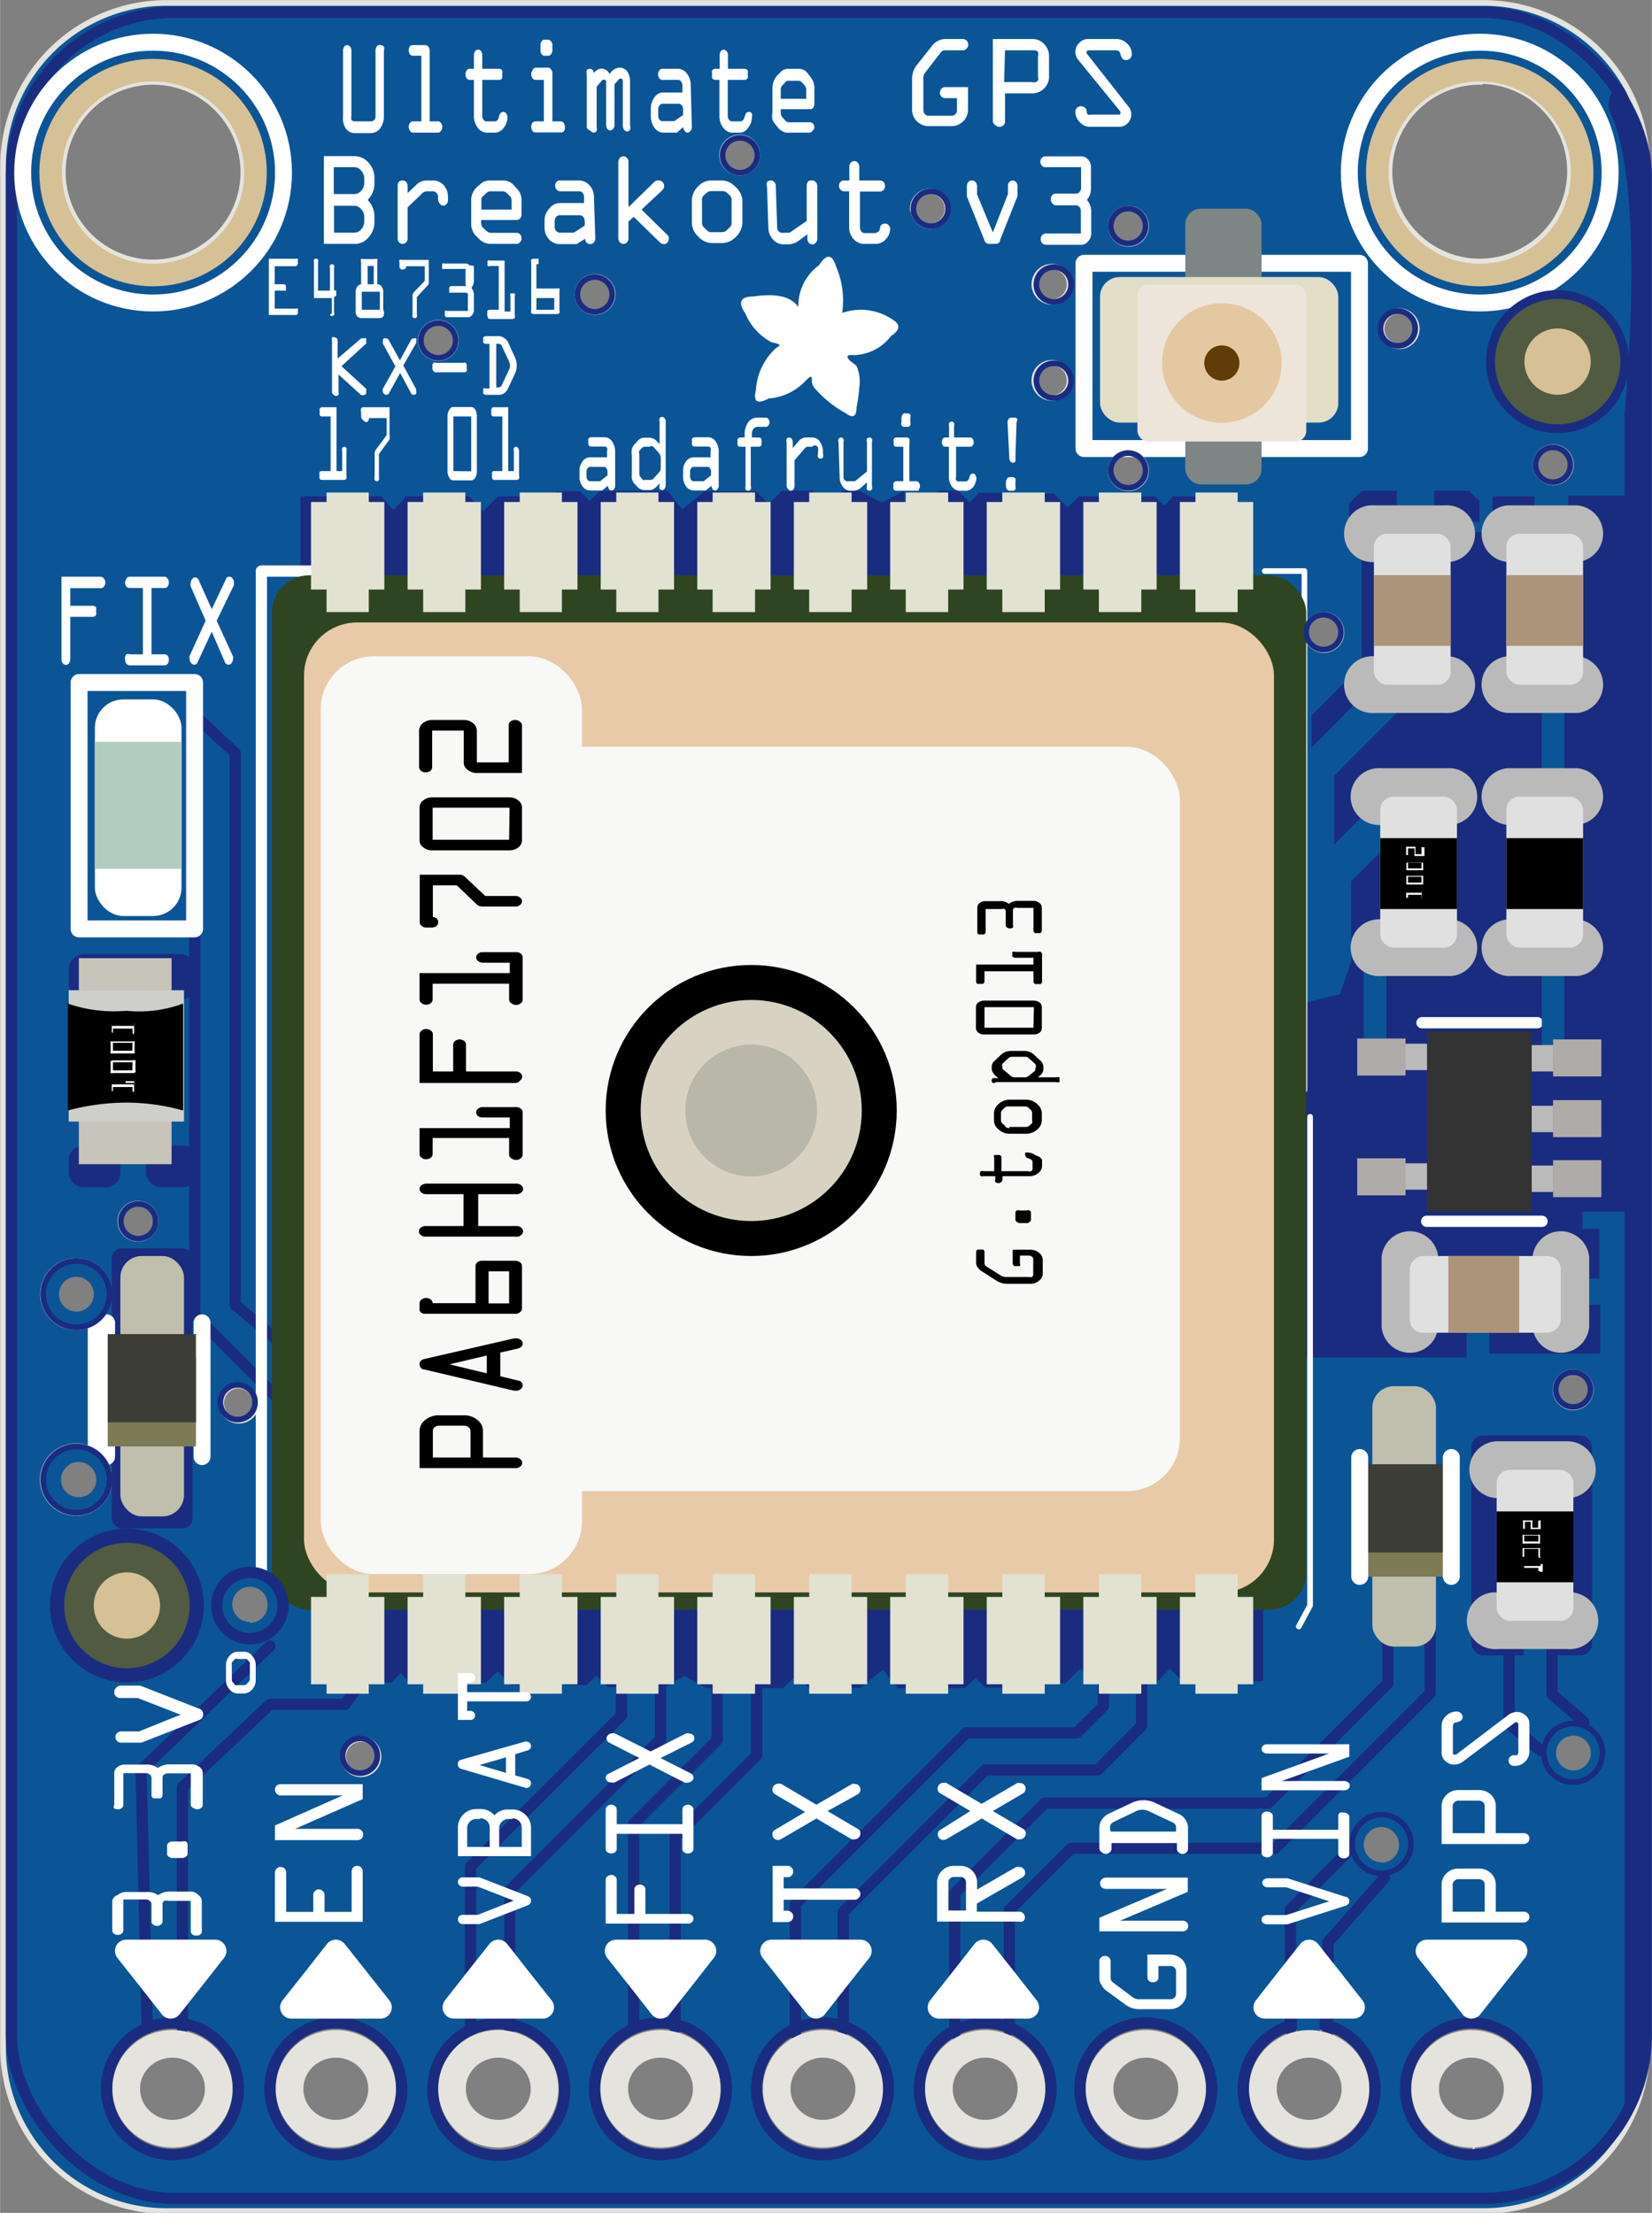 <?xml version="1.0" ?><svg height="34.6mm" viewBox="0 0 73.21 98.08" width="25.83mm" xmlns="http://www.w3.org/2000/svg">
  <rect x="0" y="0" width="73.21" height="98.08" fill="#808080" stroke="none"/>
  <title>Adafruit Ultimate GPS Breakout</title>
  <g data-name="Layer 9" id="Layer_9">
    <circle cx="63.24" cy="84.28" r="1.72" style="fill: #1a2c80"/>
  </g>
  <g data-name="lines dark blue" id="lines_dark_blue">
    <circle cx="6.12" cy="54.13" r="0.77" style="fill: none"/>
    <path d="M3.38,58.83A1.47,1.47,0,1,0,1.9,57.36,1.47,1.47,0,0,0,3.38,58.83Z" style="fill: none"/>
    <circle cx="6.78" cy="7.65" r="4.02" style="fill: none"/>
    <circle cx="26.36" cy="13.05" r="0.77" style="fill: none"/>
    <path d="M3.38,64.11a1.48,1.48,0,1,0,1.47,1.47A1.47,1.47,0,0,0,3.38,64.11Z" style="fill: none"/>
    <path d="M20.19,15.09a.78.78,0,1,0-.77.78A.78.78,0,0,0,20.19,15.09Z" style="fill: none"/>
    <path d="M12.34,71.16a1.27,1.27,0,1,0-1.27,1.26A1.27,1.27,0,0,0,12.34,71.16Z" style="fill: none"/>
    <path d="M9.76,62.15a.78.78,0,1,0,.77-.77A.77.77,0,0,0,9.76,62.15Z" style="fill: none"/>
    <path d="M16,78.6a.78.78,0,0,0,.77-.78.78.78,0,0,0-1.55,0A.78.78,0,0,0,16,78.6Z" style="fill: none"/>
    <circle cx="65.58" cy="7.65" r="4.02" style="fill: none"/>
    <circle cx="69.72" cy="61.59" r="0.77" style="fill: none"/>
    <path d="M62,15.34a.78.78,0,1,0-.77-.78A.77.77,0,0,0,62,15.34Z" style="fill: none"/>
    <circle cx="50" cy="20.85" r="0.77" style="fill: none"/>
    <path d="M58.66,28.8a.78.78,0,1,0-.77-.78A.78.78,0,0,0,58.66,28.8Z" style="fill: none"/>
    <circle cx="50" cy="10.02" r="0.77" style="fill: none"/>
    <path d="M46.7,11.83a.78.78,0,1,0,.77.78A.78.78,0,0,0,46.7,11.83Z" style="fill: none"/>
    <circle cx="41.25" cy="9.25" r="0.77" style="fill: none"/>
    <circle cx="61.23" cy="81.79" r="1.24" style="fill: none"/>
    <circle cx="46.7" cy="16.87" r="0.77" style="fill: none"/>
    <path d="M69.72,76.44A1.25,1.25,0,1,0,71,77.69,1.25,1.25,0,0,0,69.72,76.44Z" style="fill: none"/>
    <path d="M32.79,6.1a.78.78,0,1,0,.77.78A.77.77,0,0,0,32.79,6.1Z" style="fill: none"/>
    <circle cx="68.83" cy="20.6" r="0.77" style="fill: none"/>
    <path d="M65.71.13H7.38A7.24,7.24,0,0,0,.13,7.38V90.71A7.25,7.25,0,0,0,7.38,98H65.71A7.26,7.26,0,0,0,73,90.71V7.38A7.25,7.25,0,0,0,65.71.13ZM70.5,61.59a.78.78,0,1,1-.78-.77A.78.78,0,0,1,70.5,61.59Zm-4.92-58a4,4,0,1,1-4,4A4,4,0,0,1,65.58,3.63ZM62,13.79a.78.78,0,1,1-.77.77A.77.77,0,0,1,62,13.79ZM58.66,27.25a.78.78,0,1,1-.77.77A.78.78,0,0,1,58.66,27.25ZM50,9.25a.78.78,0,1,1-.77.77A.77.77,0,0,1,50,9.25Zm0,10.83a.78.78,0,1,1-.77.77A.77.77,0,0,1,50,20.08Zm-34,57a.77.77,0,0,1,.77.77.78.78,0,1,1-.77-.77Zm-4.64-14.9a.78.78,0,1,1-.78-.77A.77.77,0,0,1,11.31,62.15ZM6.78,3.63a4,4,0,1,1-4,4A4,4,0,0,1,6.78,3.63Zm.11,50.5a.78.78,0,1,1-.77-.78A.78.78,0,0,1,6.89,54.13ZM3.38,55.89A1.47,1.47,0,1,1,1.9,57.36,1.47,1.47,0,0,1,3.38,55.89Zm0,11.17a1.48,1.48,0,1,1,1.47-1.48A1.48,1.48,0,0,1,3.38,67.06ZM7.64,95.51a2.93,2.93,0,1,1,2.92-2.93A2.93,2.93,0,0,1,7.64,95.51ZM9.81,71.16a1.27,1.27,0,1,1,1.26,1.26A1.26,1.26,0,0,1,9.81,71.16Zm5.07,24.35a2.93,2.93,0,1,1,2.93-2.93A2.93,2.93,0,0,1,14.88,95.51Zm3.76-80.42a.78.78,0,1,1,.78.78A.78.78,0,0,1,18.64,15.09ZM22.1,95.53A2.92,2.92,0,1,1,25,92.61,2.92,2.92,0,0,1,22.1,95.53Zm3.49-82.48a.78.78,0,1,1,.77.78A.78.78,0,0,1,25.59,13.05Zm3.68,82.46a2.93,2.93,0,1,1,2.92-2.93A2.93,2.93,0,0,1,29.27,95.51ZM32.79,7.65a.78.78,0,1,1,.77-.77A.77.77,0,0,1,32.79,7.65Zm3.66,87.86a2.93,2.93,0,1,1,2.93-2.93A2.93,2.93,0,0,1,36.45,95.51Zm4-86.26a.77.77,0,1,1,.77.77A.76.76,0,0,1,40.48,9.25Zm3.18,86.26a2.93,2.93,0,1,1,2.92-2.93A2.93,2.93,0,0,1,43.66,95.51Zm3-77.87a.78.78,0,1,1,.77-.77A.78.78,0,0,1,46.7,17.64Zm0-4.26a.78.78,0,1,1,.77-.77A.78.78,0,0,1,46.7,13.38Zm4.08,82.13a2.93,2.93,0,1,1,2.92-2.93A2.92,2.92,0,0,1,50.78,95.51Zm7.24,0a2.93,2.93,0,1,1,2.92-2.93A2.93,2.93,0,0,1,58,95.51ZM61.23,83a1.25,1.25,0,1,1,1.24-1.24A1.25,1.25,0,0,1,61.23,83Zm4,12.48a2.93,2.93,0,1,1,2.93-2.93A2.93,2.93,0,0,1,65.21,95.51ZM68.06,20.6a.78.78,0,1,1,.77.78A.78.78,0,0,1,68.06,20.6Zm1.66,58.33A1.25,1.25,0,1,1,71,77.69,1.25,1.25,0,0,1,69.72,78.93Z" style="fill: #0b5597;stroke: #e5e3dd;stroke-miterlimit: 10;stroke-width: 0.25px"/>
    <polyline points="8.63 31.71 10.42 33.38 10.42 57.83 12.5 59.58" style="fill: none;stroke: #1a2c80;stroke-linecap: round;stroke-linejoin: round;stroke-width: 0.5px"/>
    <polyline points="8.63 41.17 8.63 58.29 12.56 62.23" style="fill: none;stroke: #1a2c80;stroke-linecap: round;stroke-linejoin: round;stroke-width: 0.5px"/>
    <polyline points="11.96 72.96 6.25 78.46 6.52 89.89" style="fill: none;stroke: #1a2c80;stroke-linecap: round;stroke-linejoin: round;stroke-width: 0.5px"/>
    <polyline points="8.08 89.89 8.08 79.21 11.96 75.54 15.29 75.54 16.86 73.38" style="fill: none;stroke: #1a2c80;stroke-linecap: round;stroke-linejoin: round;stroke-width: 0.5px"/>
    <polyline points="27.54 73.21 27.54 76.04 20.85 82.73 20.85 89.97" style="fill: none;stroke: #1a2c80;stroke-linecap: round;stroke-linejoin: round;stroke-width: 0.5px"/>
    <polyline points="29.27 73.5 29.27 77.09 22.59 83.78 22.59 89.89" style="fill: none;stroke: #1a2c80;stroke-linecap: round;stroke-linejoin: round;stroke-width: 0.5px"/>
    <polyline points="31.78 72.96 31.78 77.13 28.08 80.83 28.08 89.89" style="fill: none;stroke: #1a2c80;stroke-linecap: round;stroke-linejoin: round;stroke-width: 0.5px"/>
    <polyline points="33.53 73.63 33.53 77.81 29.92 81.42 29.92 89.89" style="fill: none;stroke: #1a2c80;stroke-linecap: round;stroke-linejoin: round;stroke-width: 0.5px"/>
    <polyline points="35.25 90.13 35.25 84.38 42.83 76.8 47.72 76.8 48.9 75.62 48.9 73.5" style="fill: none;stroke: #1a2c80;stroke-linecap: round;stroke-linejoin: round;stroke-width: 0.5px"/>
    <polyline points="50.59 73.5 50.59 76.5 48.65 78.45 43.66 78.45 37.37 84.74 37.37 89.97" style="fill: none;stroke: #1a2c80;stroke-linecap: round;stroke-linejoin: round;stroke-width: 0.5px"/>
    <polyline points="42.31 90.13 42.31 83.91 46.3 79.92 56.19 79.92 61.51 74.6 61.51 71.44" style="fill: none;stroke: #1a2c80;stroke-linecap: round;stroke-linejoin: round;stroke-width: 0.5px"/>
    <polyline points="63.38 72.34 63.38 75.06 56.52 81.92 47.47 81.92 44.73 84.66 44.73 89.97" style="fill: none;stroke: #1a2c80;stroke-linecap: round;stroke-linejoin: round;stroke-width: 0.5px"/>
    <polyline points="57.19 89.97 57.19 84.63 59.63 82.18" style="fill: none;stroke: #1a2c80;stroke-linecap: round;stroke-linejoin: round;stroke-width: 0.5px"/>
    <polyline points="58.85 90.06 58.85 86.09 60.62 84.07 61.35 83.24" style="fill: none;stroke: #1a2c80;stroke-linecap: round;stroke-linejoin: round;stroke-width: 0.5px"/>
    <polyline points="68.78 72.09 68.78 75.09 70.19 76.31" style="fill: none;stroke: #1a2c80;stroke-linecap: round;stroke-linejoin: round;stroke-width: 0.5px"/>
    <polyline points="66.88 72.34 66.88 76.4 68.28 77.59" style="fill: none;stroke: #1a2c80;stroke-linecap: round;stroke-linejoin: round;stroke-width: 0.5px"/>
    <path d="M16.07,70.13,16,74.57h1.34l.41-.41.42.42h3.38l.5-.5.61.61h.88V73.21H25v1.48h1l.42-.42.52.51h.88V73h1.52v1.82l1-.53.95.53H32v-1.4h1.29v1.4h1.42l.58-.58.56.57h2.28l1-.81.64.82h3l.46-.45.43.43h1V73h1.45v1.61h1.11l.66-.66.63.62.63,0V72.34h1.12v2.23h1l.58-.61.56.56h3.58v-3.6l-2.55-.79S16.26,69.94,16.07,70.13Z" style="fill: #1a2c80"/>
    <path d="M53.28,26.41,53.36,22H52l-.41.41L51.2,22H47.81l-.49.49-.61-.61h-.89v1.49H44.4V21.84h-1l-.43.42-.51-.51h-.88v1.83H40.08V21.75l-1,.53-1-.53h-.75v1.41h-1.3V21.75H34.65l-.58.58-.56-.56H31.23l-1,.81-.65-.83h-3l-.45.45-.43-.43H24.63v1.81H23.18V22H22.06l-.65.66L20.78,22l-.63,0v2.22H19V22H18l-.57.61L16.89,22H13.31v3.6l2.55.79S53.1,26.59,53.28,26.41Z" style="fill: #1a2c80"/>
    <rect height="9.75" rx="0.52" ry="0.52" style="fill: #1a2c80" width="5.35" x="65.21" y="63.62"/>
    <rect height="96.9" rx="7.25" ry="7.25" style="fill: none;stroke: #1a2c80;stroke-miterlimit: 10;stroke-width: 0.5px" width="72.46" x="0.5" y="0.54"/>
    <path d="M72,93.84V53.71H70.13v.75h.75v2.21H69.36v1.16h1.56V60H66V59H65v1.17H54.5V45.31l4.88-1.25.5-1.43V39.06l2.56-2.56-1.19-1.19-2.12,2.13V34.38l3.65-3.66-1.12-1.13-3.53,3.54V31.71l2.22-2.23V23.13h-.56v-.82l.56-.56H61.9v1h1.66v-1H65.1l.47.47v.91h-.65v.46h1.22V22H68v.91H69.5l0-.94H72V18.33s1-10-.65-13.36a1,1,0,0,1,.43-1.2c.36,0,.78,1.76,1.08,3.3L73,76.71V90.59C73.21,90.67,72.21,93.92,72,93.84Z" style="fill: #1a2c80"/>
    <rect height="2.03" rx="0.7" ry="0.7" style="fill: #1a2c80" width="5.63" x="3.04" y="42.28"/>
    <rect height="1.84" rx="0.64" ry="0.64" style="fill: #1a2c80" width="2.29" x="3.04" y="50.78"/>
    <rect height="1.84" rx="0.64" ry="0.64" style="fill: #1a2c80" width="2.29" x="6.46" y="50.78"/>
    <rect height="12.41" rx="0.43" ry="0.43" style="fill: #1a2c80" width="3.58" x="4.95" y="55.33"/>
  </g>
  <g data-name="White line around" id="White_line_around">
    <line style="fill: none;stroke: #fff;stroke-linecap: round;stroke-linejoin: round;stroke-width: 0.75px" x1="4.72" x2="4.72" y1="58.63" y2="64.56"/>
    <polyline points="58.06 49.5 58.06 71.16 57.56 72.09" style="fill: none;stroke: #fff;stroke-linecap: round;stroke-linejoin: round;stroke-width: 0.25px"/>
    <polyline points="56.05 25.31 57.81 25.31 57.81 48.31" style="fill: none;stroke: #fff;stroke-linecap: round;stroke-linejoin: round;stroke-width: 0.25px"/>
    <line style="fill: none;stroke: #fff;stroke-linecap: round;stroke-linejoin: round;stroke-width: 0.75px" x1="8.95" x2="8.95" y1="58.63" y2="64.56"/>
    <line style="fill: none;stroke: #fff;stroke-linecap: round;stroke-linejoin: round;stroke-width: 0.75px" x1="4.26" x2="4.26" y1="58.63" y2="64.56"/>
    <g>
      <circle cx="65.58" cy="7.65" r="5.78" style="fill: none;stroke: #fff;stroke-miterlimit: 10;stroke-width: 0.75px"/>
      <circle cx="65.58" cy="7.65" r="4.54" style="fill: none;stroke: #d6c095;stroke-miterlimit: 10"/>
    </g>
    <g>
      <circle cx="6.78" cy="7.65" r="5.78" style="fill: none;stroke: #fff;stroke-miterlimit: 10;stroke-width: 0.75px"/>
      <circle cx="6.78" cy="7.65" r="4.54" style="fill: none;stroke: #d6c095;stroke-miterlimit: 10"/>
    </g>
    <rect height="8.21" style="fill: none;stroke: #fff;stroke-linecap: round;stroke-linejoin: round;stroke-width: 0.75px" width="12.21" x="48.04" y="11.67"/>
    <rect height="10.92" style="fill: none;stroke: #fff;stroke-linecap: round;stroke-linejoin: round;stroke-width: 0.75px" width="5.12" x="3.5" y="30.25"/>
    <polyline points="13.81 27.59 15.63 26.91 56.05 27.25" style="fill: none;stroke: #fff;stroke-linecap: round;stroke-linejoin: round;stroke-width: 0.5px"/>
    <polyline points="13.81 25.31 11.58 25.31 11.58 69.59" style="fill: none;stroke: #fff;stroke-linecap: round;stroke-linejoin: round;stroke-width: 0.5px"/>
    <line style="fill: none;stroke: #fff;stroke-linecap: round;stroke-linejoin: round;stroke-width: 0.5px" x1="63.02" x2="68.14" y1="45.33" y2="45.33"/>
    <line style="fill: none;stroke: #fff;stroke-linecap: round;stroke-linejoin: round;stroke-width: 0.5px" x1="63.23" x2="68.34" y1="54.13" y2="54.13"/>
    <path d="M3.38,55.89a1.47,1.47,0,1,0,1.47,1.47A1.47,1.47,0,0,0,3.38,55.89Zm0,2.24a.77.77,0,1,1,.77-.77A.76.76,0,0,1,3.38,58.13Z" style="fill: #0b5597"/>
    <path d="M3.38,64.11a1.48,1.48,0,1,0,1.47,1.47A1.47,1.47,0,0,0,3.38,64.11Zm.11,2.25a.78.78,0,1,1,.77-.78A.77.77,0,0,1,3.49,66.36Z" style="fill: #0b5597"/>
    <path d="M70.9,77.29a1.24,1.24,0,1,0-.78,1.57A1.24,1.24,0,0,0,70.9,77.29ZM69,77.93a.77.77,0,1,1,1,.49A.77.77,0,0,1,69,77.93Z" style="fill: #0b5597"/>
    <path d="M61.23,80.54a1.25,1.25,0,1,0,1.24,1.25A1.25,1.25,0,0,0,61.23,80.54Zm0,2a.78.78,0,1,1,.77-.77A.78.78,0,0,1,61.23,82.56Z" style="fill: #0b5597"/>
    <circle cx="69.03" cy="16.03" r="3.17" style="fill: #1a2c80" transform="translate(37.57 79.53) rotate(-76.72)"/>
    <circle cx="69.03" cy="16.03" r="2.78" style="fill: #505b42" transform="translate(44.71 82.59) rotate(-83)"/>
    <circle cx="69.03" cy="16.03" r="1.47" style="fill: #d6c095" transform="translate(-1.45 8.64) rotate(-7.09)"/>
    <path d="M11.07,69.89a1.27,1.27,0,1,0,1.27,1.27A1.26,1.26,0,0,0,11.07,69.89Zm0,2a.78.78,0,1,1,.78-.77A.78.78,0,0,1,11.07,71.93Z" style="fill: #0b5597"/>
    <circle cx="11.07" cy="71.16" r="1.49" style="fill: none;stroke: #e5e3dd;stroke-miterlimit: 10;stroke-width: 0.25px"/>
    <circle cx="5.62" cy="71.16" r="3.41" style="fill: #1a2c80"/>
    <g>
      <circle cx="5.62" cy="71.16" r="2.78" style="fill: #505b42"/>
      <circle cx="5.62" cy="71.16" r="1.47" style="fill: #d6c095"/>
    </g>
  </g>
  <g data-name="Layer 10" id="Layer_10">
    <circle cx="7.64" cy="92.58" r="2.92" style="fill: none;stroke: #1a2c80;stroke-miterlimit: 10;stroke-width: 0.5px"/>
    <circle cx="14.88" cy="92.58" r="2.92" style="fill: none;stroke: #1a2c80;stroke-miterlimit: 10;stroke-width: 0.5px"/>
    <circle cx="22.1" cy="92.61" r="2.92" style="fill: none;stroke: #1a2c80;stroke-miterlimit: 10;stroke-width: 0.5px"/>
    <circle cx="29.27" cy="92.58" r="2.92" style="fill: none;stroke: #1a2c80;stroke-miterlimit: 10;stroke-width: 0.5px"/>
    <circle cx="36.45" cy="92.58" r="2.92" style="fill: none;stroke: #1a2c80;stroke-miterlimit: 10;stroke-width: 0.5px"/>
    <circle cx="43.66" cy="92.58" r="2.92" style="fill: none;stroke: #1a2c80;stroke-miterlimit: 10;stroke-width: 0.5px"/>
    <circle cx="50.78" cy="92.58" r="2.92" style="fill: none;stroke: #1a2c80;stroke-miterlimit: 10;stroke-width: 0.5px"/>
    <circle cx="58.02" cy="92.58" r="2.92" style="fill: none;stroke: #1a2c80;stroke-miterlimit: 10;stroke-width: 0.5px"/>
    <circle cx="65.21" cy="92.58" r="2.92" style="fill: none;stroke: #1a2c80;stroke-miterlimit: 10;stroke-width: 0.5px"/>
  </g>
  <g id="holes">
    <polyline points="60.45 82.88 57.98 85.38 57.98 90.63" style="fill: none;stroke: #0b5597;stroke-linecap: round;stroke-linejoin: round"/>
    <polyline points="68.03 72.42 68.03 75.59 69.06 76.91" style="fill: none;stroke: #0b5597;stroke-miterlimit: 10"/>
  </g>
  <g id="conncetors">
    <line style="fill: #e5e3dd;stroke: #0b5597;stroke-miterlimit: 10" x1="60.94" x2="60.94" y1="42.47" y2="46.85"/>
    <line style="fill: #e5e3dd;stroke: #0b5597;stroke-miterlimit: 10" x1="68.83" x2="68.83" y1="30.71" y2="46.73"/>
    <rect height="45.85" rx="1.66" ry="1.66" style="fill: #2f4521" width="45.85" x="12.04" y="25.5"/>
    <rect height="12.22" rx="0.69" ry="0.69" style="fill: #7d8684" width="3.38" x="52.53" y="9.25"/>
    <rect height="6.45" rx="0.87" ry="0.87" style="fill: #e2ddc5" width="10.56" x="48.75" y="12.28"/>
    <rect height="6.96" rx="0.47" ry="0.47" style="fill: #eee5da" width="7.48" x="50.41" y="12.61"/>
    <circle cx="54.15" cy="16.09" r="2.65" style="fill: #e4c8a1"/>
    <rect height="11.54" rx="0.95" ry="0.95" style="fill: #c0beac" width="2.82" x="5.33" y="55.67"/>
    <rect height="3.91" style="fill: #7d7b56" width="3.91" x="4.77" y="60.2"/>
    <rect height="3.91" style="fill: #3c3d37" width="3.91" x="4.77" y="59.13"/>
    <rect height="42.99" rx="2.35" ry="2.35" style="fill: #e8caa8" width="42.99" x="13.47" y="27.59"/>
    <rect height="32.99" rx="2.35" ry="2.35" style="fill: #f8f8f6" width="33.82" x="18.47" y="33.1"/>
    <circle cx="33.29" cy="49.22" r="6.45"/>
    <circle cx="33.29" cy="49.22" r="4.9" style="fill: #d7d2c2"/>
    <g>
      <g>
        <g>
          <path d="M61.23,40.75h3.09a1.26,1.26,0,0,1,0,2.51H61.23a1.26,1.26,0,1,1,0-2.51Z" style="fill: #bababa"/>
          <path d="M61.23,34.05h3.09a1.26,1.26,0,0,1,0,2.51H61.23a1.26,1.26,0,1,1,0-2.51Z" style="fill: #bababa"/>
          <rect height="6.69" rx="0.58" ry="0.58" style="fill: #e0e0e0" transform="translate(125.75 77.31) rotate(180)" width="3.4" x="61.18" y="35.31"/>
        </g>
        <rect height="3.14" transform="translate(125.75 77.44) rotate(180)" width="3.4" x="61.18" y="37.15"/>
      </g>
      <g>
        <path d="M63,39.79v-.13H62.4v.13a0,0,0,0,1,0,0h-.08a0,0,0,0,1,0,0v-.22H63v-.08h-.26l0,0s0,0,0,0a.05.05,0,0,1,0,0h.27a.05.05,0,0,1,0,0s0,0,0,0v.34a0,0,0,0,1,0,0H63A0,0,0,0,1,63,39.79Z" style="fill: #fff"/>
        <path d="M63,39.2H62.4l-.07,0a.09.09,0,0,1,0-.06v-.27a.05.05,0,0,1,0-.05.09.09,0,0,1,.07,0H63a.09.09,0,0,1,.07,0,.05.05,0,0,1,0,.05v.27a.09.09,0,0,1,0,.06Zm0-.34H62.4v.26H63Z" style="fill: #fff"/>
        <path d="M63,38.57H62.4l-.07,0a.09.09,0,0,1,0-.06v-.27a.05.05,0,0,1,0,0,.09.09,0,0,1,.07,0H63a.09.09,0,0,1,.07,0,.05.05,0,0,1,0,0v.27a.09.09,0,0,1,0,.06Zm0-.34H62.4v.26H63Z" style="fill: #fff"/>
        <path d="M63.13,37.55v.39h-.36l-.08,0a.09.09,0,0,1,0-.06V37.6H62.4v.3a0,0,0,0,1,0,0h-.08a0,0,0,0,1,0,0v-.3a.09.09,0,0,1,0-.07l.07,0h.26l.08,0a.09.09,0,0,1,0,.07v.26H63v-.31a0,0,0,0,1,0,0h.08A0,0,0,0,1,63.13,37.55Z" style="fill: #fff"/>
      </g>
    </g>
    <g>
      <g>
        <g>
          <path d="M66.38,70.58h3.08a1.26,1.26,0,1,1,0,2.51H66.38a1.26,1.26,0,1,1,0-2.51Z" style="fill: #bababa"/>
          <path d="M66.38,63.88h3.08a1.26,1.26,0,1,1,0,2.52H66.38a1.26,1.26,0,1,1,0-2.52Z" style="fill: #bababa"/>
          <rect height="6.69" rx="0.58" ry="0.58" style="fill: #e0e0e0" transform="translate(136.05 136.98) rotate(180)" width="3.4" x="66.32" y="65.14"/>
        </g>
        <rect height="3.14" transform="translate(136.05 137.11) rotate(180)" width="3.4" x="66.32" y="66.98"/>
      </g>
      <g>
        <path d="M68.18,69.63v-.14h-.63v.13a0,0,0,0,1,0,0l0,0,0,0a0,0,0,0,1,0,0v-.21h.73v-.09h-.26s0,0,0,0,0,0,0,0h.35a0,0,0,0,1,0,0v.35a0,0,0,0,1,0,0h-.08A0,0,0,0,1,68.18,69.63Z" style="fill: #fff"/>
        <path d="M68.18,69h-.63a.09.09,0,0,1-.07,0,.06.06,0,0,1,0-.06v-.26a.07.07,0,0,1,0-.06.09.09,0,0,1,.07,0h.63a.09.09,0,0,1,.07,0,.09.09,0,0,1,0,.06V69a.06.06,0,0,1,0,.06A.09.09,0,0,1,68.18,69Zm0-.35h-.63V69h.63Z" style="fill: #fff"/>
        <path d="M68.18,68.41h-.63a.09.09,0,0,1-.07,0,.06.06,0,0,1,0-.06v-.26a.07.07,0,0,1,0-.06.09.09,0,0,1,.07,0h.63a.09.09,0,0,1,.07,0,.09.09,0,0,1,0,.06v.26a.06.06,0,0,1,0,.06A.09.09,0,0,1,68.18,68.41Zm0-.35h-.63v.26h.63Z" style="fill: #fff"/>
        <path d="M68.28,67.39v.38h-.36a.11.11,0,0,1-.08,0,.09.09,0,0,1,0-.06v-.26h-.26v.31a0,0,0,0,1,0,0h-.08a0,0,0,0,1,0,0v-.31a.07.07,0,0,1,0-.06.09.09,0,0,1,.07,0h.26a.11.11,0,0,1,.08,0,.07.07,0,0,1,0,.06v.26h.26v-.3s0,0,0,0a.05.05,0,0,1,0,0l0,0S68.28,67.37,68.28,67.39Z" style="fill: #fff"/>
      </g>
    </g>
    <g>
      <g>
        <rect height="4.11" style="fill: #c7c4b9" transform="translate(52.58 41.49) rotate(90)" width="9.13" x="0.98" y="44.98"/>
        <rect height="5.11" style="fill: #cecfcb" transform="translate(52.39 41.21) rotate(90)" width="5.82" x="2.68" y="44.24"/>
        <path d="M3,49.22V44.48a6.21,6.21,0,0,0,2.59.32,5.59,5.59,0,0,0,2.52-.32v4.74a9.38,9.38,0,0,0-2.52-.35A10.17,10.17,0,0,0,3,49.22Z"/>
      </g>
      <g>
        <path d="M5.87,48.36v-.18H5v.18s0,0,0,0l0,0-.05,0s0,0,0,0v-.3h1V48H5.56l0,0a0,0,0,0,1,0-.08l0,0h.38l0,0a.05.05,0,0,1,0,0v.47a.05.05,0,0,1,0,0s0,0,0,0,0,0-.05,0S5.87,48.38,5.87,48.36Z" style="fill: #fff"/>
        <path d="M5.87,47.56H5a.18.18,0,0,1-.1,0,.09.09,0,0,1,0-.08v-.36a.09.09,0,0,1,0-.08A.18.18,0,0,1,5,47h.86A.18.18,0,0,1,6,47a.09.09,0,0,1,0,.08v.36a.09.09,0,0,1,0,.08A.18.18,0,0,1,5.87,47.56Zm0-.48H5v.36h.86Z" style="fill: #fff"/>
        <path d="M5.87,46.69H5a.17.17,0,0,1-.1,0,.09.09,0,0,1,0-.08v-.37a.1.1,0,0,1,0-.08.17.17,0,0,1,.1,0h.86a.17.17,0,0,1,.1,0,.1.1,0,0,1,0,.08v.37a.09.09,0,0,1,0,.08A.17.17,0,0,1,5.87,46.69Zm0-.47H5v.35h.86Z" style="fill: #fff"/>
        <path d="M5.87,45.77v-.18H5v.18a0,0,0,0,1,0,0l0,0-.05,0a0,0,0,0,1,0,0v-.3h1v-.11H5.56l0,0a.08.08,0,0,1,0,0,.05.05,0,0,1,0,0,.06.06,0,0,1,0,0h.38s0,0,0,0a.05.05,0,0,1,0,0v.47a.05.05,0,0,1,0,0l0,0-.05,0S5.87,45.79,5.87,45.77Z" style="fill: #fff"/>
      </g>
    </g>
    <g>
      <rect height="9.6" rx="1.26" ry="1.26" style="fill: #fff" width="3.84" x="4.2" y="31"/>
      <rect height="5.63" style="fill: #b2cdbf" width="3.84" x="4.2" y="32.88"/>
    </g>
    <g>
      <rect height="1.64" style="fill: #aeaba8" width="2.14" x="68.83" y="46.07"/>
      <rect height="1.17" style="fill: #bababa" width="0.96" x="67.88" y="46.32"/>
      <rect height="1.64" style="fill: #aeaba8" width="2.14" x="68.83" y="48.76"/>
      <rect height="1.17" style="fill: #bababa" width="0.96" x="67.88" y="49.01"/>
      <rect height="1.64" style="fill: #aeaba8" width="2.14" x="68.83" y="51.42"/>
      <rect height="1.17" style="fill: #bababa" width="0.96" x="67.88" y="51.66"/>
      <rect height="1.64" style="fill: #aeaba8" transform="translate(122.45 104.32) rotate(180)" width="2.14" x="60.16" y="51.34"/>
      <rect height="1.17" style="fill: #bababa" transform="translate(125.54 104.29) rotate(180)" width="0.96" x="62.29" y="51.56"/>
      <rect height="1.64" style="fill: #aeaba8" transform="translate(122.45 93.7) rotate(180)" width="2.14" x="60.16" y="46.03"/>
      <rect height="1.17" style="fill: #bababa" transform="translate(125.54 93.68) rotate(180)" width="0.96" x="62.29" y="46.25"/>
      <rect height="8" style="fill: #333" width="4.63" x="63.25" y="45.71"/>
    </g>
    <g>
      <g>
        <path d="M63.74,55.72v3.09a1.26,1.26,0,0,1-2.51,0V55.72a1.26,1.26,0,0,1,2.51,0Z" style="fill: #bababa"/>
        <path d="M70.43,55.72v3.09a1.26,1.26,0,0,1-2.51,0V55.72a1.26,1.26,0,0,1,2.51,0Z" style="fill: #bababa"/>
        <rect height="6.69" rx="0.58" ry="0.58" style="fill: #e0e0e0" transform="translate(8.46 123.2) rotate(-90)" width="3.4" x="64.13" y="54.02"/>
      </g>
      <rect height="3.14" style="fill: #ac947a" transform="translate(8.39 123.13) rotate(-90)" width="3.4" x="64.06" y="55.8"/>
    </g>
    <g>
      <g>
        <path d="M66.81,29.09H69.9a1.26,1.26,0,0,1,0,2.51H66.81a1.26,1.26,0,0,1,0-2.51Z" style="fill: #bababa"/>
        <path d="M66.81,22.4H69.9a1.26,1.26,0,0,1,0,2.51H66.81a1.26,1.26,0,0,1,0-2.51Z" style="fill: #bababa"/>
        <rect height="6.69" rx="0.58" ry="0.58" style="fill: #e0e0e0" transform="translate(136.92 54) rotate(180)" width="3.4" x="66.76" y="23.65"/>
      </g>
      <rect height="3.14" style="fill: #ac947a" transform="translate(136.92 54.13) rotate(180)" width="3.4" x="66.76" y="25.5"/>
    </g>
    <g>
      <g>
        <path d="M66.81,40.75H69.9a1.26,1.26,0,0,1,0,2.51H66.81a1.26,1.26,0,0,1,0-2.51Z" style="fill: #bababa"/>
        <path d="M66.81,34.05H69.9a1.26,1.26,0,0,1,0,2.51H66.81a1.26,1.26,0,0,1,0-2.51Z" style="fill: #bababa"/>
        <rect height="6.69" rx="0.58" ry="0.58" style="fill: #e0e0e0" transform="translate(136.92 77.31) rotate(180)" width="3.4" x="66.76" y="35.31"/>
      </g>
      <rect height="3.14" transform="translate(136.92 77.44) rotate(180)" width="3.4" x="66.76" y="37.15"/>
    </g>
    <g>
      <g>
        <path d="M60.94,29.09H64a1.26,1.26,0,1,1,0,2.51H60.94a1.26,1.26,0,1,1,0-2.51Z" style="fill: #bababa"/>
        <path d="M60.94,22.4H64a1.26,1.26,0,1,1,0,2.51H60.94a1.26,1.26,0,1,1,0-2.51Z" style="fill: #bababa"/>
        <rect height="6.69" rx="0.58" ry="0.58" style="fill: #e0e0e0" transform="translate(125.17 54) rotate(180)" width="3.4" x="60.88" y="23.65"/>
      </g>
      <rect height="3.14" style="fill: #ac947a" transform="translate(125.17 54.13) rotate(180)" width="3.4" x="60.88" y="25.5"/>
    </g>
    <rect height="40.68" rx="2.35" ry="2.35" style="fill: #f8f8f6" width="11.58" x="14.21" y="29.09"/>
    <circle cx="33.29" cy="49.22" r="2.92" style="fill: #b9b7aa"/>
    <rect height="11.54" rx="0.95" ry="0.95" style="fill: #c0beac" width="2.82" x="60.82" y="61.44"/>
    <rect height="3.91" style="fill: #7d7b56" width="3.91" x="60.26" y="65.97"/>
    <rect height="3.91" style="fill: #3c3d37" width="3.91" x="60.26" y="64.9"/>
    <line style="fill: none;stroke: #fff;stroke-linecap: round;stroke-linejoin: round;stroke-width: 0.75px" x1="64.32" x2="64.32" y1="64.6" y2="69.87"/>
    <line style="fill: none;stroke: #fff;stroke-linecap: round;stroke-linejoin: round;stroke-width: 0.75px" x1="60.26" x2="60.26" y1="64.6" y2="69.87"/>
    <circle cx="54.15" cy="16.09" r="0.78" style="fill: #613b08"/>
    <g>
      <polygon points="17.03 22.25 16.34 22.25 16.34 21.83 14.47 21.83 14.47 22.25 13.78 22.25 13.78 26.13 14.47 26.13 14.47 27.13 16.34 27.13 16.34 26.13 17.03 26.13 17.03 22.25" style="fill: #e1e2d2"/>
      <polygon points="21.31 22.25 20.62 22.25 20.62 21.83 18.75 21.83 18.75 22.25 18.06 22.25 18.06 26.13 18.75 26.13 18.75 27.13 20.62 27.13 20.62 26.13 21.31 26.13 21.31 22.25" style="fill: #e1e2d2"/>
      <polygon points="25.59 22.25 24.9 22.25 24.9 21.83 23.03 21.83 23.03 22.25 22.34 22.25 22.34 26.13 23.03 26.13 23.03 27.13 24.9 27.13 24.9 26.13 25.59 26.13 25.59 22.25" style="fill: #e1e2d2"/>
      <polygon points="29.87 22.25 29.18 22.25 29.18 21.83 27.31 21.83 27.31 22.25 26.62 22.25 26.62 26.13 27.31 26.13 27.31 27.13 29.18 27.13 29.18 26.13 29.87 26.13 29.87 22.25" style="fill: #e1e2d2"/>
      <polygon points="34.15 22.25 33.46 22.25 33.46 21.83 31.58 21.83 31.58 22.25 30.9 22.25 30.9 26.13 31.58 26.13 31.58 27.13 33.46 27.13 33.46 26.13 34.15 26.13 34.15 22.25" style="fill: #e1e2d2"/>
      <polygon points="38.43 22.25 37.74 22.25 37.74 21.83 35.86 21.83 35.86 22.25 35.18 22.25 35.18 26.13 35.86 26.13 35.86 27.13 37.74 27.13 37.74 26.13 38.43 26.13 38.43 22.25" style="fill: #e1e2d2"/>
      <polygon points="42.7 22.25 42.02 22.25 42.02 21.83 40.14 21.83 40.14 22.25 39.45 22.25 39.45 26.13 40.14 26.13 40.14 27.13 42.02 27.13 42.02 26.13 42.7 26.13 42.7 22.25" style="fill: #e1e2d2"/>
      <polygon points="46.98 22.25 46.3 22.25 46.3 21.83 44.42 21.83 44.42 22.25 43.73 22.25 43.73 26.13 44.42 26.13 44.42 27.13 46.3 27.13 46.3 26.13 46.98 26.13 46.98 22.25" style="fill: #e1e2d2"/>
      <polygon points="51.26 22.25 50.58 22.25 50.58 21.83 48.7 21.83 48.7 22.25 48.01 22.25 48.01 26.13 48.7 26.13 48.7 27.13 50.58 27.13 50.58 26.13 51.26 26.13 51.26 22.25" style="fill: #e1e2d2"/>
      <polygon points="55.54 22.25 54.85 22.25 54.85 21.83 52.98 21.83 52.98 22.25 52.29 22.25 52.29 26.13 52.98 26.13 52.98 27.13 54.85 27.13 54.85 26.13 55.54 26.13 55.54 22.25" style="fill: #e1e2d2"/>
    </g>
    <g>
      <polygon points="52.29 74.65 52.98 74.65 52.98 75.07 54.85 75.07 54.85 74.65 55.54 74.65 55.54 70.78 54.85 70.78 54.85 69.77 52.98 69.77 52.98 70.78 52.29 70.78 52.29 74.65" style="fill: #e1e2d2"/>
      <polygon points="48.01 74.65 48.7 74.65 48.7 75.07 50.58 75.07 50.58 74.65 51.26 74.65 51.26 70.78 50.58 70.78 50.58 69.77 48.7 69.77 48.7 70.78 48.01 70.78 48.01 74.65" style="fill: #e1e2d2"/>
      <polygon points="43.73 74.65 44.42 74.65 44.42 75.07 46.3 75.07 46.3 74.65 46.98 74.65 46.98 70.78 46.3 70.78 46.3 69.77 44.42 69.77 44.42 70.78 43.73 70.78 43.73 74.65" style="fill: #e1e2d2"/>
      <polygon points="39.45 74.65 40.14 74.65 40.14 75.07 42.02 75.07 42.02 74.65 42.7 74.65 42.7 70.78 42.02 70.78 42.02 69.77 40.14 69.77 40.14 70.78 39.45 70.78 39.45 74.65" style="fill: #e1e2d2"/>
      <polygon points="35.18 74.65 35.86 74.65 35.86 75.07 37.74 75.07 37.74 74.65 38.43 74.65 38.43 70.78 37.74 70.78 37.74 69.77 35.86 69.77 35.86 70.78 35.18 70.78 35.18 74.65" style="fill: #e1e2d2"/>
      <polygon points="30.9 74.65 31.58 74.65 31.58 75.07 33.46 75.07 33.46 74.65 34.15 74.65 34.15 70.78 33.46 70.78 33.46 69.77 31.58 69.77 31.58 70.78 30.9 70.78 30.9 74.65" style="fill: #e1e2d2"/>
      <polygon points="26.62 74.65 27.31 74.65 27.31 75.07 29.18 75.07 29.18 74.65 29.87 74.65 29.87 70.78 29.18 70.78 29.18 69.77 27.31 69.77 27.31 70.78 26.62 70.78 26.62 74.65" style="fill: #e1e2d2"/>
      <polygon points="22.34 74.65 23.03 74.65 23.03 75.07 24.9 75.07 24.9 74.65 25.59 74.65 25.59 70.78 24.9 70.78 24.9 69.77 23.03 69.77 23.03 70.78 22.34 70.78 22.34 74.65" style="fill: #e1e2d2"/>
      <polygon points="18.06 74.65 18.75 74.65 18.75 75.07 20.62 75.07 20.62 74.65 21.31 74.65 21.31 70.78 20.62 70.78 20.62 69.77 18.75 69.77 18.75 70.78 18.06 70.78 18.06 74.65" style="fill: #e1e2d2"/>
      <polygon points="13.78 74.65 14.47 74.65 14.47 75.07 16.34 75.07 16.34 74.65 17.03 74.65 17.03 70.78 16.34 70.78 16.34 69.77 14.47 69.77 14.47 70.78 13.78 70.78 13.78 74.65" style="fill: #e1e2d2"/>
    </g>
    <circle cx="3.38" cy="57.36" r="1.47" style="fill: none;stroke: #1a2c80;stroke-miterlimit: 10;stroke-width: 0.25px"/>
    <circle cx="3.38" cy="65.58" r="1.47" style="fill: none;stroke: #1a2c80;stroke-miterlimit: 10;stroke-width: 0.25px"/>
    <circle cx="11.07" cy="71.16" r="1.47" style="fill: none;stroke: #1a2c80;stroke-miterlimit: 10;stroke-width: 0.5px"/>
    <circle cx="6.12" cy="54.13" r="0.77" style="fill: none;stroke: #1a2c80;stroke-miterlimit: 10;stroke-width: 0.25px"/>
    <circle cx="10.53" cy="62.15" r="0.77" style="fill: none;stroke: #1a2c80;stroke-miterlimit: 10;stroke-width: 0.25px"/>
    <circle cx="15.95" cy="77.82" r="0.77" style="fill: none;stroke: #1a2c80;stroke-miterlimit: 10;stroke-width: 0.25px"/>
    <circle cx="61.23" cy="81.73" r="1.3" style="fill: none;stroke: #1a2c80;stroke-miterlimit: 10;stroke-width: 0.25px"/>
    <circle cx="69.72" cy="77.69" r="1.3" style="fill: none;stroke: #1a2c80;stroke-miterlimit: 10;stroke-width: 0.25px"/>
    <circle cx="69.72" cy="61.59" r="0.77" style="fill: none;stroke: #1a2c80;stroke-miterlimit: 10;stroke-width: 0.25px"/>
    <circle cx="68.83" cy="20.6" r="0.77" style="fill: none;stroke: #1a2c80;stroke-miterlimit: 10;stroke-width: 0.25px"/>
    <path d="M62.72,14.56a.77.77,0,1,1-.77-.77A.77.77,0,0,1,62.72,14.56Z" style="fill: none;stroke: #1a2c80;stroke-miterlimit: 10;stroke-width: 0.25px"/>
    <circle cx="58.66" cy="28.02" r="0.77" style="fill: none;stroke: #1a2c80;stroke-miterlimit: 10;stroke-width: 0.25px"/>
    <circle cx="50" cy="20.85" r="0.77" style="fill: none;stroke: #1a2c80;stroke-miterlimit: 10;stroke-width: 0.25px"/>
    <circle cx="46.7" cy="16.87" r="0.77" style="fill: none;stroke: #1a2c80;stroke-miterlimit: 10;stroke-width: 0.25px"/>
    <circle cx="46.7" cy="12.61" r="0.77" style="fill: none;stroke: #1a2c80;stroke-miterlimit: 10;stroke-width: 0.25px"/>
    <circle cx="50" cy="10.02" r="0.77" style="fill: none;stroke: #1a2c80;stroke-miterlimit: 10;stroke-width: 0.25px"/>
    <circle cx="41.25" cy="9.25" r="0.77" style="fill: none;stroke: #1a2c80;stroke-miterlimit: 10;stroke-width: 0.25px"/>
    <circle cx="32.79" cy="6.88" r="0.77" style="fill: none;stroke: #1a2c80;stroke-miterlimit: 10;stroke-width: 0.25px"/>
    <circle cx="26.36" cy="13.05" r="0.77" style="fill: none;stroke: #1a2c80;stroke-miterlimit: 10;stroke-width: 0.25px"/>
    <circle cx="19.42" cy="15.09" r="0.77" style="fill: none;stroke: #1a2c80;stroke-miterlimit: 10;stroke-width: 0.25px"/>
  </g>
  <g id="TEXT">
    <g>
      <path d="M12.68,83v1.74h1.2v-.75a.21.21,0,0,1,.07-.17.25.25,0,0,1,.17-.08.29.29,0,0,1,.18.07.25.25,0,0,1,.08.18v.75h1.2V82.94a.28.28,0,0,1,.07-.17.24.24,0,0,1,.18-.07.22.22,0,0,1,.17.07.24.24,0,0,1,.07.18v2.23H12.18V83a.25.25,0,0,1,.08-.18.22.22,0,0,1,.17-.07.24.24,0,0,1,.18.07A.29.29,0,0,1,12.68,83Z" style="fill: #fff"/>
      <path d="M12.43,79.08h3.64v.66l-3,1.32h2.78a.23.23,0,0,1,.17.08.21.21,0,0,1,.07.17.24.24,0,0,1-.07.18.26.26,0,0,1-.17.07H12.18v-.65l3-1.33H12.43a.23.23,0,0,1-.17-.08.25.25,0,0,1-.08-.18.28.28,0,0,1,.07-.17A.24.24,0,0,1,12.43,79.08Z" style="fill: #fff"/>
    </g>
    <path d="M5.31,74.71h.9l2.55,1A.27.27,0,0,1,9,76a.25.25,0,0,1-.19.24l-2.55,1h-.9a.25.25,0,0,1-.18-.08.24.24,0,0,1,0-.34.25.25,0,0,1,.18-.08h.8L8,76l-1.9-.74H5.31a.25.25,0,0,1-.18-.08A.22.22,0,0,1,5.06,75a.24.24,0,0,1,.07-.18A.29.29,0,0,1,5.31,74.71Z" style="fill: #fff"/>
    <g>
      <path d="M5.55,83.86h.92A.77.77,0,0,1,7,84a.83.83,0,0,1,.5-.16h1A.52.52,0,0,1,8.8,84a.33.33,0,0,1,.14.27V85.6a.16.16,0,0,1-.07.14.25.25,0,0,1-.17.05.27.27,0,0,1-.18-.05.19.19,0,0,1-.07-.14V84.25h-1a.35.35,0,0,0-.18,0,.17.17,0,0,0-.07.14v.77a.19.19,0,0,1-.07.14.28.28,0,0,1-.18.06.25.25,0,0,1-.17-.06.16.16,0,0,1-.07-.14v-.77a.17.17,0,0,0-.08-.14.24.24,0,0,0-.17-.06h-1v1.38a.19.19,0,0,1-.07.13.28.28,0,0,1-.18.06.25.25,0,0,1-.17-.06.16.16,0,0,1-.07-.13V84.24A.33.33,0,0,1,5.2,84,.58.58,0,0,1,5.55,83.86Z" style="fill: #fff"/>
      <path d="M7.4,82.2v-.39a.15.15,0,0,1,.07-.13.25.25,0,0,1,.17-.06h.42a.35.35,0,0,1,.18,0,.17.17,0,0,1,.07.14v.39a.16.16,0,0,1-.07.14.27.27,0,0,1-.17.06H7.64a.25.25,0,0,1-.17-.06A.17.17,0,0,1,7.4,82.2Z" style="fill: #fff"/>
      <path d="M5.55,78.21h.92a.82.82,0,0,1,.52.15.9.9,0,0,1,.5-.16h1a.53.53,0,0,1,.35.12.31.31,0,0,1,.14.27V80a.15.15,0,0,1-.07.13.25.25,0,0,1-.17.06.28.28,0,0,1-.18-.06A.17.17,0,0,1,8.45,80V78.6h-1a.27.27,0,0,0-.18.05.16.16,0,0,0-.07.14v.77a.21.21,0,0,1-.07.14.35.35,0,0,1-.18,0,.31.31,0,0,1-.17,0,.17.17,0,0,1-.07-.14v-.78a.17.17,0,0,0-.08-.13.24.24,0,0,0-.17-.06h-1V80a.19.19,0,0,1-.07.14.27.27,0,0,1-.18.05.25.25,0,0,1-.17-.05A.16.16,0,0,1,5.06,80V78.59a.31.31,0,0,1,.14-.27A.52.52,0,0,1,5.55,78.21Z" style="fill: #fff"/>
    </g>
    <g>
      <path d="M34.9,85.19h-.66V82.7h.67a.21.21,0,0,1,.17.08.21.21,0,0,1,.07.17.24.24,0,0,1-.07.18.22.22,0,0,1-.17.07h-.18v.5h3.15a.21.21,0,0,1,.17.07.25.25,0,0,1,.08.17.25.25,0,0,1-.08.18.21.21,0,0,1-.17.08H34.73v.49h.17a.25.25,0,0,1,.18.08.21.21,0,0,1,.07.17.24.24,0,0,1-.07.18A.29.29,0,0,1,34.9,85.19Z" style="fill: #fff"/>
      <path d="M36.67,80.27l1.34.79a.21.21,0,0,1,.12.21.25.25,0,0,1-.08.18.23.23,0,0,1-.17.07.27.27,0,0,1-.14,0l-1.56-.92-1.54.9a.3.3,0,0,1-.17.05.23.23,0,0,1-.17-.07.28.28,0,0,1-.07-.17.21.21,0,0,1,.12-.21l1.33-.79-1.33-.78a.24.24,0,0,1-.12-.21.29.29,0,0,1,.07-.18.25.25,0,0,1,.17-.08.37.37,0,0,1,.14,0l1.57.93,1.58-.92a.19.19,0,0,1,.12,0,.24.24,0,0,1,.25.25.24.24,0,0,1-.12.21Z" style="fill: #fff"/>
    </g>
    <g>
      <path d="M45.18,85.17H41.53V83.43a.73.73,0,0,1,.75-.73h.28a.72.72,0,0,1,.52.21.7.7,0,0,1,.22.52v.32l1.73-1a.28.28,0,0,1,.15,0,.21.21,0,0,1,.17.07.24.24,0,0,1-.06.4l-2,1.15v.36h1.88a.21.21,0,0,1,.17.07.25.25,0,0,1,.08.18.21.21,0,0,1-.08.17A.21.21,0,0,1,45.18,85.17Zm-2.37-.49V83.43a.23.23,0,0,0-.07-.17.24.24,0,0,0-.18-.07h-.28a.24.24,0,0,0-.18.07.23.23,0,0,0-.07.17v1.25Z" style="fill: #fff"/>
      <path d="M44,80.27l1.34.79a.21.21,0,0,1,.12.21.25.25,0,0,1-.08.18.23.23,0,0,1-.17.07.27.27,0,0,1-.14,0l-1.56-.92-1.54.9a.3.3,0,0,1-.17.05.23.23,0,0,1-.17-.07.28.28,0,0,1-.07-.17.21.21,0,0,1,.12-.21L43,80.27l-1.32-.78a.23.23,0,0,1-.13-.21.29.29,0,0,1,.07-.18.25.25,0,0,1,.18-.08.38.38,0,0,1,.13,0l1.57.93,1.58-.92a.19.19,0,0,1,.12,0,.24.24,0,0,1,.25.25.24.24,0,0,1-.12.21Z" style="fill: #fff"/>
    </g>
    <g>
      <path d="M48.72,87.71v-.78a.21.21,0,0,1,.07-.17.27.27,0,0,1,.36,0,.28.28,0,0,1,.07.17v.74a.23.23,0,0,0,.11.2l.88.66a.45.45,0,0,0,.3.08h1.36a.24.24,0,0,0,.18-.07.2.2,0,0,0,.07-.16v-1a.22.22,0,0,0-.07-.17.23.23,0,0,0-.17-.07h-.54v.49a.22.22,0,0,1-.07.17.27.27,0,0,1-.17.06.28.28,0,0,1-.18-.06.22.22,0,0,1-.07-.17v-1h1a.77.77,0,0,1,.52.2.69.69,0,0,1,.21.51v1a.69.69,0,0,1-.21.5.73.73,0,0,1-.52.21H50.51a1,1,0,0,1-.62-.19L49,88.21a.79.79,0,0,1-.18-.22A.55.55,0,0,1,48.72,87.71Z" style="fill: #fff"/>
      <path d="M49,83.22h3.64v.63l-3,1.28h2.78a.22.22,0,0,1,.17.07.2.2,0,0,1,.07.16.21.21,0,0,1-.07.17.22.22,0,0,1-.17.07H48.72V85l3-1.28H49a.29.29,0,0,1-.18-.07.28.28,0,0,1-.07-.17.22.22,0,0,1,.07-.17A.24.24,0,0,1,49,83.22Z" style="fill: #fff"/>
      <path d="M48.72,81.89V81a.65.65,0,0,1,.12-.36.76.76,0,0,1,.29-.25l1-.47a1.17,1.17,0,0,1,.55-.13,1.19,1.19,0,0,1,.56.14l1,.47a.64.64,0,0,1,.3.26.62.62,0,0,1,.11.37v.91a.2.2,0,0,1-.07.16.23.23,0,0,1-.17.07.24.24,0,0,1-.18-.07.2.2,0,0,1-.07-.16v-.25h-2.9v.24a.23.23,0,0,1-.08.17.28.28,0,0,1-.17.07.29.29,0,0,1-.18-.07A.22.22,0,0,1,48.72,81.89Zm.5-.71h2.9V81a.24.24,0,0,0-.16-.23l-1-.47a.74.74,0,0,0-.32-.09.63.63,0,0,0-.3.07l-1,.48a.27.27,0,0,0-.15.25Z" style="fill: #fff"/>
    </g>
    <g>
      <path d="M67.53,85.21H63.89V83.53a.66.66,0,0,1,.22-.5.72.72,0,0,1,.52-.21h.92a.74.74,0,0,1,.53.21.67.67,0,0,1,.21.5v1.2h1.24a.24.24,0,0,1,.18.07.2.2,0,0,1,.07.16.21.21,0,0,1-.07.17A.25.25,0,0,1,67.53,85.21Zm-1.73-.48v-1.2a.22.22,0,0,0-.07-.17.29.29,0,0,0-.18-.07h-.92a.24.24,0,0,0-.17.07.23.23,0,0,0-.08.17v1.2Z" style="fill: #fff"/>
      <path d="M67.53,81.73H63.89V80.05a.66.66,0,0,1,.22-.5.72.72,0,0,1,.52-.21h.92a.74.74,0,0,1,.53.21.67.67,0,0,1,.21.5v1.2h1.24a.24.24,0,0,1,.18.07.2.2,0,0,1,.07.16.24.24,0,0,1-.07.18A.29.29,0,0,1,67.53,81.73Zm-1.73-.48v-1.2a.23.23,0,0,0-.07-.17.29.29,0,0,0-.18-.07h-.92a.24.24,0,0,0-.17.07.25.25,0,0,0-.08.17v1.2Z" style="fill: #fff"/>
      <path d="M63.89,77.71V76.48a.58.58,0,0,1,.19-.42.65.65,0,0,1,.48-.2.24.24,0,0,1,.18.07.23.23,0,0,1,.08.16.18.18,0,0,1-.06.16.72.72,0,0,1-.21.09c-.11,0-.16.09-.16.18v1.17c0,.06,0,.08.06.08s0,0,.08,0L66.86,76a.65.65,0,0,1,.37-.12.55.55,0,0,1,.38.15.47.47,0,0,1,.17.34v1.28a.62.62,0,0,1-.2.44.64.64,0,0,1-.44.18c-.18,0-.28-.08-.28-.25a.26.26,0,0,1,.07-.16.28.28,0,0,1,.17-.07.17.17,0,0,0,.14,0,.19.19,0,0,0,.05-.13V76.42s0-.08-.06-.08a.12.12,0,0,0-.08,0l-2.33,1.75a.65.65,0,0,1-.37.12.57.57,0,0,1-.4-.16A.49.49,0,0,1,63.89,77.71Z" style="fill: #fff"/>
    </g>
    <g>
      <path d="M56.16,83.25h.9l2.56.82c.12,0,.18.11.18.2s-.06.16-.18.2l-2.56.82h-.9a.28.28,0,0,1-.18-.06.18.18,0,0,1-.07-.15.17.17,0,0,1,.07-.14.28.28,0,0,1,.18-.06H57l1.91-.61L57,83.65h-.81a.28.28,0,0,1-.18-.06.18.18,0,0,1,0-.28A.28.28,0,0,1,56.16,83.25Z" style="fill: #fff"/>
      <path d="M55.91,82.12V80.49a.16.16,0,0,1,.07-.14.27.27,0,0,1,.17-.06.28.28,0,0,1,.18.06.17.17,0,0,1,.08.14v.61h2.9v-.61a.18.18,0,0,1,.07-.15.34.34,0,0,1,.17,0,.28.28,0,0,1,.18.06.16.16,0,0,1,.07.14v1.63a.16.16,0,0,1-.07.14.28.28,0,0,1-.18.06.27.27,0,0,1-.17-.06.16.16,0,0,1-.07-.14V81.5h-2.9v.62a.17.17,0,0,1-.08.14.25.25,0,0,1-.17.06.28.28,0,0,1-.18-.06A.16.16,0,0,1,55.91,82.12Z" style="fill: #fff"/>
      <path d="M56.16,77.31H59.8v.55l-3,1.08h2.77a.28.28,0,0,1,.18.06.17.17,0,0,1,.07.14.18.18,0,0,1-.07.15.28.28,0,0,1-.18.06H55.91v-.54l3-1.09H56.16a.28.28,0,0,1-.18-.06.17.17,0,0,1-.07-.14.18.18,0,0,1,.07-.15A.28.28,0,0,1,56.16,77.31Z" style="fill: #fff"/>
    </g>
    <g>
      <path d="M30.48,85.26H26.84V83.32a.18.18,0,0,1,.07-.15.28.28,0,0,1,.17-.07.24.24,0,0,1,.18.07.18.18,0,0,1,.07.15v1.51h.78V83.75a.21.21,0,0,1,.07-.16.27.27,0,0,1,.17-.06.28.28,0,0,1,.18.06.21.21,0,0,1,.07.16v1.08h1.88a.28.28,0,0,1,.18.06.21.21,0,0,1,.07.15.2.2,0,0,1-.07.16A.28.28,0,0,1,30.48,85.26Z" style="fill: #fff"/>
      <path d="M26.84,81.94V80.21a.18.18,0,0,1,.07-.15.23.23,0,0,1,.17-.07.24.24,0,0,1,.18.07.18.18,0,0,1,.07.15v.64h2.91v-.64a.21.21,0,0,1,.07-.16.27.27,0,0,1,.17-.06.24.24,0,0,1,.18.07.18.18,0,0,1,.07.15v1.73a.18.18,0,0,1-.07.15.28.28,0,0,1-.18.06.27.27,0,0,1-.17-.06.18.18,0,0,1-.07-.15v-.66H27.33v.66a.18.18,0,0,1-.07.15.25.25,0,0,1-.17.06.28.28,0,0,1-.18-.06A.18.18,0,0,1,26.84,81.94Z" style="fill: #fff"/>
      <path d="M29.27,77.92l1.34.68a.2.2,0,0,1,.12.19.17.17,0,0,1-.08.15.26.26,0,0,1-.16.07.42.42,0,0,1-.15,0l-1.56-.8L27.24,79a.37.37,0,0,1-.17,0,.25.25,0,0,1-.16-.06.21.21,0,0,1-.07-.15A.21.21,0,0,1,27,78.6l1.33-.68L27,77.24a.22.22,0,0,1-.12-.19.19.19,0,0,1,.07-.15.22.22,0,0,1,.17-.07.2.2,0,0,1,.13,0l1.58.8,1.57-.8a.28.28,0,0,1,.13,0,.25.25,0,0,1,.17.06.18.18,0,0,1,.07.15.2.2,0,0,1-.12.19Z" style="fill: #fff"/>
    </g>
    <g>
      <path d="M20.5,83.21h.75l2.13.83a.21.21,0,0,1,.15.2.21.21,0,0,1-.15.21l-2.13.83H20.5a.21.21,0,0,1-.21-.21.18.18,0,0,1,.06-.14.2.2,0,0,1,.15-.06h.67l1.59-.63-1.59-.62H20.5a.21.21,0,0,1-.21-.21.2.2,0,0,1,.06-.14A.2.2,0,0,1,20.5,83.21Z" style="fill: #fff"/>
      <path d="M22.53,80.2h.18a.8.8,0,0,1,.58.24.78.78,0,0,1,.24.58v1.25H20.29V81a.82.82,0,0,1,.82-.82h.18a.8.8,0,0,1,.62.28A.8.8,0,0,1,22.53,80.2Zm-1.25.42h-.17a.4.4,0,0,0-.29.12.38.38,0,0,0-.12.29v.83h1V81a.41.41,0,0,0-.41-.41Zm1.43,0h-.17a.41.41,0,0,0-.3.12.38.38,0,0,0-.12.29v.83h1V81a.41.41,0,0,0-.41-.41Z" style="fill: #fff"/>
      <path d="M23.25,79.23l-2.81-.83a.19.19,0,0,1-.15-.2.18.18,0,0,1,.13-.2l2.85-.81h.06a.2.2,0,0,1,.14.06.16.16,0,0,1,.06.13.19.19,0,0,1-.15.2l-.55.17v.94l.59.17a.17.17,0,0,1,.08.07.21.21,0,0,1-.18.32Zm-2-1,1.17.35v-.69Z" style="fill: #fff"/>
      <path d="M20.85,76.23h-.56V74.16h.56a.2.2,0,0,1,.15.06.2.2,0,0,1,.06.14.21.21,0,0,1-.21.21H20.7V75h2.63a.21.21,0,0,1,.2.2.2.2,0,0,1-.06.15.2.2,0,0,1-.14.06H20.7v.42h.15a.2.2,0,0,1,.14.06.18.18,0,0,1,.06.14.2.2,0,0,1-.06.15A.2.2,0,0,1,20.85,76.23Z" style="fill: #fff"/>
    </g>
    <polygon points="14.88 86.47 15.87 87.72 16.86 88.97 14.88 88.97 12.91 88.97 13.9 87.72 14.88 86.47" style="fill: #fff;stroke: #fff;stroke-linejoin: round"/>
    <polygon points="22.08 86.47 23.06 87.72 24.05 88.97 22.08 88.97 20.11 88.97 21.09 87.72 22.08 86.47" style="fill: #fff;stroke: #fff;stroke-linejoin: round"/>
    <polygon points="43.58 86.47 44.57 87.72 45.55 88.97 43.58 88.97 41.61 88.97 42.6 87.72 43.58 86.47" style="fill: #fff;stroke: #fff;stroke-linejoin: round"/>
    <polygon points="58.02 86.47 59.01 87.72 59.99 88.97 58.02 88.97 56.05 88.97 57.03 87.72 58.02 86.47" style="fill: #fff;stroke: #fff;stroke-linejoin: round"/>
    <polygon points="7.56 88.97 6.58 87.72 5.59 86.47 7.56 86.47 9.53 86.47 8.55 87.72 7.56 88.97" style="fill: #fff;stroke: #fff;stroke-linejoin: round"/>
    <polygon points="29.27 88.97 28.29 87.72 27.3 86.47 29.27 86.47 31.24 86.47 30.26 87.72 29.27 88.97" style="fill: #fff;stroke: #fff;stroke-linejoin: round"/>
    <polygon points="36.16 88.97 35.17 87.72 34.19 86.47 36.16 86.47 38.13 86.47 37.14 87.72 36.16 88.97" style="fill: #fff;stroke: #fff;stroke-linejoin: round"/>
    <polygon points="65.21 88.97 64.23 87.72 63.24 86.47 65.21 86.47 67.19 86.47 66.2 87.72 65.21 88.97" style="fill: #fff;stroke: #fff;stroke-linejoin: round"/>
    <g>
      <path d="M2.72,29.21V25.56H4.46a.19.19,0,0,1,.14.08.25.25,0,0,1,.06.17A.28.28,0,0,1,4.6,26a.16.16,0,0,1-.14.07H3.11v.78h1a.17.17,0,0,1,.14.07.31.31,0,0,1,0,.17.35.35,0,0,1,0,.18.21.21,0,0,1-.14.07h-1v1.88a.28.28,0,0,1-.06.18.19.19,0,0,1-.13.07.19.19,0,0,1-.14-.07A.28.28,0,0,1,2.72,29.21Z" style="fill: #fff"/>
      <path d="M5.74,25.56H7.29a.16.16,0,0,1,.13.08.25.25,0,0,1,.06.17.35.35,0,0,1-.05.18.17.17,0,0,1-.14.07H6.71V29h.58a.17.17,0,0,1,.14.07.31.31,0,0,1,.05.17.35.35,0,0,1-.05.18.21.21,0,0,1-.14.07H5.74a.19.19,0,0,1-.14-.07.28.28,0,0,1-.06-.18A.25.25,0,0,1,5.6,29,.16.16,0,0,1,5.74,29h.59V26.06H5.74A.16.16,0,0,1,5.6,26a.27.27,0,0,1-.06-.17.28.28,0,0,1,.06-.18A.17.17,0,0,1,5.74,25.56Z" style="fill: #fff"/>
      <path d="M9.38,28l-.62,1.34a.16.16,0,0,1-.16.12.19.19,0,0,1-.14-.08.25.25,0,0,1-.06-.16.42.42,0,0,1,0-.15l.71-1.56L8.45,26a.38.38,0,0,1,0-.17.23.23,0,0,1,.06-.16.17.17,0,0,1,.13-.08.17.17,0,0,1,.16.12L9.38,27,10,25.69c0-.08.09-.13.16-.13a.17.17,0,0,1,.14.08.24.24,0,0,1,.06.17.31.31,0,0,1,0,.13L9.6,27.51l.72,1.58a.27.27,0,0,1,0,.12.28.28,0,0,1-.06.18.16.16,0,0,1-.14.07.17.17,0,0,1-.16-.12Z" style="fill: #fff"/>
    </g>
    <g>
      <path d="M41.85,1.73h.81a.24.24,0,0,1,.18.07.29.29,0,0,1,.07.18.25.25,0,0,1-.08.18.23.23,0,0,1-.17.07h-.78a.24.24,0,0,0-.2.11L41,3.22a.4.4,0,0,0-.08.3V4.88a.24.24,0,0,0,.07.18.21.21,0,0,0,.17.07h1a.24.24,0,0,0,.18-.07.23.23,0,0,0,.07-.17V4.35h-.51a.24.24,0,0,1-.18-.07.26.26,0,0,1-.07-.17.29.29,0,0,1,.07-.18.24.24,0,0,1,.18-.07h1v1a.73.73,0,0,1-.74.73h-1a.72.72,0,0,1-.52-.21.7.7,0,0,1-.22-.52V3.52a1,1,0,0,1,.19-.61L41.33,2a.67.67,0,0,1,.22-.18A.78.78,0,0,1,41.85,1.73Z" style="fill: #fff"/>
      <path d="M44,5.38V1.73h1.75a.7.7,0,0,1,.52.22.75.75,0,0,1,.22.53V3.4a.7.7,0,0,1-.22.52.73.73,0,0,1-.52.22H44.54V5.38a.22.22,0,0,1-.07.17.24.24,0,0,1-.18.07.22.22,0,0,1-.17-.07A.23.23,0,0,1,44,5.38Zm.5-1.74h1.25A.22.22,0,0,0,46,3.57.23.23,0,0,0,46,3.4V2.48A.25.25,0,0,0,46,2.3a.22.22,0,0,0-.17-.07H44.54Z" style="fill: #fff"/>
      <path d="M48.22,1.73H49.5a.66.66,0,0,1,.45.2.63.63,0,0,1,.21.48.25.25,0,0,1-.08.18.21.21,0,0,1-.16.07.23.23,0,0,1-.18-.06.72.72,0,0,1-.09-.21.18.18,0,0,0-.19-.16H48.25q-.09,0-.09.06a.13.13,0,0,0,0,.08L50,4.71a.56.56,0,0,1,.14.36.57.57,0,0,1-.16.39.5.5,0,0,1-.36.16H48.31a.59.59,0,0,1-.45-.2.62.62,0,0,1-.2-.44.24.24,0,0,1,.26-.27.24.24,0,0,1,.24.24.21.21,0,0,0,.05.13.22.22,0,0,0,.14,0h1.22c.06,0,.08,0,.08-.06a.16.16,0,0,0,0-.08L47.79,2.66a.55.55,0,0,1-.13-.36.54.54,0,0,1,.17-.4A.52.52,0,0,1,48.22,1.73Z" style="fill: #fff"/>
    </g>
    <g>
      <path d="M15.2,5.14V2.23a.27.27,0,0,1,.06-.17A.14.14,0,0,1,15.38,2a.17.17,0,0,1,.13.07.28.28,0,0,1,.06.18V5.14a.34.34,0,0,0,0,.17.19.19,0,0,0,.13.07h.76a.19.19,0,0,0,.13-.07.26.26,0,0,0,.05-.17V2.23a.28.28,0,0,1,.06-.18A.17.17,0,0,1,16.88,2a.19.19,0,0,1,.13.07.27.27,0,0,1,0,.18v2.9a.88.88,0,0,1-.16.53.5.5,0,0,1-.39.22h-.76a.5.5,0,0,1-.39-.22A.85.85,0,0,1,15.2,5.14Z" style="fill: #fff"/>
      <path d="M19.41,5.88H18.3a.14.14,0,0,1-.13-.08.28.28,0,0,1-.06-.18.27.27,0,0,1,.06-.17.14.14,0,0,1,.13-.07h.37V2.47h-.38a.16.16,0,0,1-.13-.07.31.31,0,0,1-.05-.17.35.35,0,0,1,.05-.18A.19.19,0,0,1,18.29,2h.56a.17.17,0,0,1,.13.07.28.28,0,0,1,.06.18V5.38h.37a.15.15,0,0,1,.13.07.27.27,0,0,1,.06.17.28.28,0,0,1-.06.18A.16.16,0,0,1,19.41,5.88Z" style="fill: #fff"/>
      <path d="M21.94,5.88h-.37a.51.51,0,0,1-.4-.22A.85.85,0,0,1,21,5.14V3.54h-.19a.16.16,0,0,1-.13-.07.27.27,0,0,1-.05-.18.26.26,0,0,1,.05-.17.16.16,0,0,1,.13-.07H21V2.44a.27.27,0,0,1,.06-.17.15.15,0,0,1,.13-.07.16.16,0,0,1,.13.07.34.34,0,0,1,.05.17v.61h.75a.16.16,0,0,1,.13.07.34.34,0,0,1,0,.17.35.35,0,0,1,0,.18.16.16,0,0,1-.13.07h-.75v1.6a.27.27,0,0,0,.06.17.15.15,0,0,0,.13.07h.36c.1,0,.16-.07.19-.21s.1-.21.19-.21a.15.15,0,0,1,.13.07.28.28,0,0,1,.06.18.77.77,0,0,1-.16.44A.49.49,0,0,1,21.94,5.88Z" style="fill: #fff"/>
      <path d="M24.85,5.87H23.72a.16.16,0,0,1-.13-.07.35.35,0,0,1-.05-.18.34.34,0,0,1,.05-.17.16.16,0,0,1,.13-.07h.38V3.54h-.37a.15.15,0,0,1-.13-.07.28.28,0,0,1-.06-.18.27.27,0,0,1,.06-.17A.16.16,0,0,1,23.73,3h.56a.16.16,0,0,1,.13.08.27.27,0,0,1,.06.17V5.38h.36a.16.16,0,0,1,.14.07.31.31,0,0,1,.05.17A.27.27,0,0,1,25,5.8.16.16,0,0,1,24.85,5.87ZM24.1,1.76h.19a.16.16,0,0,1,.13.08.24.24,0,0,1,.06.17v.21a.28.28,0,0,1-.06.18.15.15,0,0,1-.13.07h-.2A.16.16,0,0,1,24,2.4a.26.26,0,0,1-.05-.17V2A.24.24,0,0,1,24,1.84.16.16,0,0,1,24.1,1.76Z" style="fill: #fff"/>
      <path d="M26,5.63V3.29a.34.34,0,0,1,0-.17.16.16,0,0,1,.14-.07c.09,0,.15.06.18.19a.43.43,0,0,1,.34-.2.42.42,0,0,1,.36.25A.51.51,0,0,1,27.49,3a.41.41,0,0,1,.3.16.77.77,0,0,1,.13.42l0,2a.25.25,0,0,1,0,.17.17.17,0,0,1-.13.08.16.16,0,0,1-.13-.08.25.25,0,0,1-.06-.17l0-1.93c0-.11,0-.16-.08-.16a.09.09,0,0,0-.07,0l-.22.25v1.8a.25.25,0,0,1-.06.17.15.15,0,0,1-.13.07.16.16,0,0,1-.13-.07.35.35,0,0,1-.05-.18V3.67c0-.09,0-.13-.08-.13a.1.1,0,0,0-.08,0l-.26.3V5.63a.31.31,0,0,1,0,.17.17.17,0,0,1-.13.08.16.16,0,0,1-.13-.08A.25.25,0,0,1,26,5.63Z" style="fill: #fff"/>
      <path d="M29.34,4.1h.73l.17,0V3.79a.28.28,0,0,0-.06-.18.15.15,0,0,0-.13-.07h-.7a.16.16,0,0,1-.13-.07.28.28,0,0,1-.06-.18.27.27,0,0,1,.06-.17.15.15,0,0,1,.13-.07h.7a.49.49,0,0,1,.39.21.84.84,0,0,1,.17.53l.05,1.84a.24.24,0,0,1-.06.17.17.17,0,0,1-.13.08.16.16,0,0,1-.13-.08.24.24,0,0,1-.06-.17L30,5.88h-.63A.5.5,0,0,1,29,5.66a.86.86,0,0,1-.16-.53V4.84A.83.83,0,0,1,29,4.32.47.47,0,0,1,29.34,4.1Zm.93,1V4.85a.28.28,0,0,0-.06-.18.17.17,0,0,0-.13-.07h-.73a.17.17,0,0,0-.13.08.29.29,0,0,0-.05.17v.28a.34.34,0,0,0,.05.17.16.16,0,0,0,.13.07h.53Z" style="fill: #fff"/>
      <path d="M32.81,5.88h-.37a.5.5,0,0,1-.39-.22.85.85,0,0,1-.17-.52V3.54h-.19a.16.16,0,0,1-.13-.07.35.35,0,0,1,0-.18.34.34,0,0,1,0-.17.16.16,0,0,1,.13-.07h.2V2.44a.34.34,0,0,1,.05-.17.16.16,0,0,1,.26,0,.27.27,0,0,1,.06.17v.61H33a.16.16,0,0,1,.13.07.26.26,0,0,1,0,.17.27.27,0,0,1,0,.18.16.16,0,0,1-.13.07h-.75v1.6a.27.27,0,0,0,.06.17.15.15,0,0,0,.13.07h.36c.1,0,.16-.07.2-.21s.09-.21.18-.21a.16.16,0,0,1,.14.07.35.35,0,0,1,0,.18.7.7,0,0,1-.16.44A.47.47,0,0,1,32.81,5.88Z" style="fill: #fff"/>
      <path d="M36.09,4v.6a.34.34,0,0,1-.05.17.16.16,0,0,1-.13.07H34.6V5a.32.32,0,0,0,.08.21l.11.12a.24.24,0,0,0,.17.09h.95a.19.19,0,0,1,.13.07.35.35,0,0,1,.05.18A.25.25,0,0,1,36,5.8a.15.15,0,0,1-.12.08h-1a.41.41,0,0,1-.2-.06.74.74,0,0,1-.16-.11l-.16-.2a.58.58,0,0,1-.13-.22A.71.71,0,0,1,34.23,5V3.89a1.05,1.05,0,0,1,.05-.26.89.89,0,0,1,.14-.26l.16-.16a.44.44,0,0,1,.34-.16h.51a.48.48,0,0,1,.37.21l.14.18A.82.82,0,0,1,36.09,4Zm-1.49,0v.38h1.13V4a.33.33,0,0,0-.07-.21l-.11-.12a.2.2,0,0,0-.15-.09h-.46a.17.17,0,0,0-.15.08l-.11.12A.24.24,0,0,0,34.6,3.94Z" style="fill: #fff"/>
    </g>
    <g>
      <path d="M16.59,9.61v.21a1,1,0,0,1-.26.7.79.79,0,0,1-.63.29H14.35V6.92H15.7a.82.82,0,0,1,.63.29,1,1,0,0,1,.26.7v.21a1,1,0,0,1-.3.74A1.05,1.05,0,0,1,16.59,9.61Zm-.45-1.5v-.2A.5.5,0,0,0,16,7.56a.39.39,0,0,0-.31-.15h-.9V8.6h.9A.38.38,0,0,0,16,8.46.5.5,0,0,0,16.14,8.11Zm0,1.71v-.2A.48.48,0,0,0,16,9.27a.39.39,0,0,0-.31-.15H14.8v1.19h.89a.38.38,0,0,0,.31-.14A.5.5,0,0,0,16.14,9.82Z" style="fill: #fff"/>
      <path d="M17.62,10.57V8.23a.28.28,0,0,1,.06-.18A.21.21,0,0,1,17.84,8a.2.2,0,0,1,.16.07.28.28,0,0,1,.06.18v.31l.36-.34A.67.67,0,0,1,18.86,8h.33a.62.62,0,0,1,.47.21.76.76,0,0,1,.19.52v.14a.24.24,0,0,1-.06.17.23.23,0,0,1-.16.08A.26.26,0,0,1,19.47,9a.28.28,0,0,1-.06-.18V8.72a.23.23,0,0,0-.07-.17.18.18,0,0,0-.15-.07H18.9a.31.31,0,0,0-.21.11l-.63.6v1.38a.27.27,0,0,1-.06.17.22.22,0,0,1-.32,0A.27.27,0,0,1,17.62,10.57Z" style="fill: #fff"/>
      <path d="M23.11,8.91v.6a.27.27,0,0,1-.06.17.21.21,0,0,1-.16.07H21.32V9.9a.3.3,0,0,0,.1.21l.13.12a.32.32,0,0,0,.2.09h1.14a.21.21,0,0,1,.16.07.28.28,0,0,1,.06.18.23.23,0,0,1-.07.17.18.18,0,0,1-.15.07H21.72a.74.74,0,0,1-.24-.05,1,1,0,0,1-.19-.11l-.2-.2a.57.57,0,0,1-.15-.23.66.66,0,0,1-.06-.27V8.83a.73.73,0,0,1,.06-.26.9.9,0,0,1,.17-.26l.19-.16A.57.57,0,0,1,21.7,8h.62a.63.63,0,0,1,.45.21l.16.18A.71.71,0,0,1,23.11,8.91Zm-1.78,0v.38h1.34V8.91a.28.28,0,0,0-.07-.21l-.13-.13a.3.3,0,0,0-.18-.09h-.56a.27.27,0,0,0-.18.08l-.13.12A.23.23,0,0,0,21.33,8.87Z" style="fill: #fff"/>
      <path d="M24.8,9h.87l.21,0V8.72a.27.27,0,0,0-.06-.17.21.21,0,0,0-.16-.07h-.84a.23.23,0,0,1-.16-.08.27.27,0,0,1,0-.34A.2.2,0,0,1,24.81,8h.84a.62.62,0,0,1,.47.21.75.75,0,0,1,.2.52l.06,1.85a.28.28,0,0,1-.07.17.2.2,0,0,1-.16.07.21.21,0,0,1-.16-.07.27.27,0,0,1-.06-.17l-.38.24H24.8a.62.62,0,0,1-.47-.21.78.78,0,0,1-.2-.53V9.78a.75.75,0,0,1,.2-.52A.6.6,0,0,1,24.8,9Zm1.11,1V9.79a.29.29,0,0,0-.07-.18.18.18,0,0,0-.15-.07H24.8a.18.18,0,0,0-.15.07.24.24,0,0,0-.07.18v.27a.24.24,0,0,0,.07.18.21.21,0,0,0,.15.07h.63Z" style="fill: #fff"/>
      <path d="M27.4,10.57V7.17A.29.29,0,0,1,27.47,7a.19.19,0,0,1,.16-.07.18.18,0,0,1,.15.07.24.24,0,0,1,.07.18v2L29,8.06A.23.23,0,0,1,29.21,8a.18.18,0,0,1,.15.07.25.25,0,0,1,0,.35l-.93.87,1.14,1.12a.19.19,0,0,1,.07.16.25.25,0,0,1-.06.17.17.17,0,0,1-.16.08.25.25,0,0,1-.16-.06L28.08,9.61l-.23.21v.75a.23.23,0,0,1-.07.17.18.18,0,0,1-.15.07.19.19,0,0,1-.16-.07A.28.28,0,0,1,27.4,10.57Z" style="fill: #fff"/>
      <path d="M32.9,8.87v1a.91.91,0,0,1-.28.62.86.86,0,0,1-.58.28h-.52a.81.81,0,0,1-.58-.29.84.84,0,0,1-.28-.61v-1a.87.87,0,0,1,.27-.6A.78.78,0,0,1,31.52,8H32a.84.84,0,0,1,.58.27A.91.91,0,0,1,32.9,8.87Zm-1.79,0v1a.26.26,0,0,0,.09.21l.16.16a.21.21,0,0,0,.16.05H32a.29.29,0,0,0,.21-.09l.13-.13a.22.22,0,0,0,.08-.19v-1a.26.26,0,0,0-.08-.22l-.15-.14A.34.34,0,0,0,32,8.47h-.46a.34.34,0,0,0-.23.08l-.15.14A.3.3,0,0,0,31.11,8.89Z" style="fill: #fff"/>
      <path d="M35,10.31l.75-.52V8.23a.28.28,0,0,1,.06-.18A.2.2,0,0,1,36,8a.18.18,0,0,1,.15.07.24.24,0,0,1,.07.18v2.34a.23.23,0,0,1-.07.17.18.18,0,0,1-.15.07.21.21,0,0,1-.16-.07.27.27,0,0,1-.06-.17v-.2l-.39.28a.76.76,0,0,1-.46.16h-.2a.62.62,0,0,1-.47-.21.78.78,0,0,1-.21-.51l-.06-1.86A.22.22,0,0,1,34,8.06.2.2,0,0,1,34.16,8a.18.18,0,0,1,.15.07.23.23,0,0,1,.07.17l.06,1.82a.24.24,0,0,0,.27.26Z" style="fill: #fff"/>
      <path d="M38.75,10.81H38.3a.62.62,0,0,1-.47-.21.78.78,0,0,1-.2-.53V8.48h-.22a.22.22,0,0,1-.16-.07.29.29,0,0,1-.07-.18.24.24,0,0,1,.07-.17A.19.19,0,0,1,37.41,8h.23V7.38a.25.25,0,0,1,.06-.17.21.21,0,0,1,.16-.07.18.18,0,0,1,.15.07.23.23,0,0,1,.07.17V8H39a.21.21,0,0,1,.16.07.27.27,0,0,1,.06.17.28.28,0,0,1-.06.18.26.26,0,0,1-.16.07h-.89v1.59a.28.28,0,0,0,.06.18.21.21,0,0,0,.16.07h.43a.24.24,0,0,0,.24-.21c0-.14.11-.21.22-.21a.19.19,0,0,1,.16.07.29.29,0,0,1,.07.18.71.71,0,0,1-.19.44A.61.61,0,0,1,38.75,10.81Z" style="fill: #fff"/>
    </g>
    <g>
      <path d="M45.09,8.23V8.7l-.77,1.94c0,.12-.11.17-.19.17h-.29a.23.23,0,0,1-.22-.18l-.77-1.92V8.23a.24.24,0,0,1,.07-.17A.18.18,0,0,1,43.07,8a.19.19,0,0,1,.16.07.24.24,0,0,1,.07.17v.38L44,10.3l.67-1.7V8.23a.24.24,0,0,1,.07-.17A.2.2,0,0,1,44.87,8a.21.21,0,0,1,.16.07A.24.24,0,0,1,45.09,8.23Z" style="fill: #fff"/>
      <path d="M48.35,7.41v.92a.77.77,0,0,1-.18.53.77.77,0,0,1,.19.49v1a.5.5,0,0,1-.14.35.39.39,0,0,1-.31.15H46.34a.23.23,0,0,1-.16-.08.27.27,0,0,1,0-.34.23.23,0,0,1,.16-.08H47.9v-1a.27.27,0,0,0-.06-.17.23.23,0,0,0-.16-.08h-.89A.21.21,0,0,1,46.63,9a.25.25,0,0,1-.06-.17.28.28,0,0,1,.06-.18.21.21,0,0,1,.16-.07h.9a.18.18,0,0,0,.15-.07.24.24,0,0,0,.07-.18V7.41H46.33a.19.19,0,0,1-.16-.07.28.28,0,0,1-.07-.17A.29.29,0,0,1,46.17,7a.19.19,0,0,1,.16-.07h1.58a.41.41,0,0,1,.31.14A.51.51,0,0,1,48.35,7.41Z" style="fill: #fff"/>
    </g>
    <g>
      <path d="M13.1,11.8h-.93v.8h.4a.1.1,0,0,1,.09.05.15.15,0,0,1,0,.11.16.16,0,0,1,0,.12.11.11,0,0,1-.09,0h-.4v.8h.93a.11.11,0,0,1,.09,0,.16.16,0,0,1,0,.12.15.15,0,0,1,0,.11.1.1,0,0,1-.09.05H11.91V11.47H13.1a.1.1,0,0,1,.09,0,.15.15,0,0,1,0,.11.16.16,0,0,1,0,.12A.12.12,0,0,1,13.1,11.8Z" style="fill: #fff"/>
      <path d="M14.7,13.89v-.68h-.79V11.63a.19.19,0,0,1,0-.12.11.11,0,0,1,.18,0,.19.19,0,0,1,0,.12v1.25h.53v-1a.16.16,0,0,1,0-.12.11.11,0,0,1,.18,0,.16.16,0,0,1,0,.12v1a.11.11,0,0,1,.09,0,.15.15,0,0,1,0,.11.16.16,0,0,1,0,.12.11.11,0,0,1-.09.05v.68a.16.16,0,0,1,0,.12.14.14,0,0,1-.09.05.11.11,0,0,1-.09-.05A.16.16,0,0,1,14.7,13.89Z" style="fill: #fff"/>
      <path d="M15.76,13.73v-.8a.41.41,0,0,1,.08-.24A.25.25,0,0,1,16,12.6v-1a.19.19,0,0,1,0-.12.1.1,0,0,1,.09,0h.53a.13.13,0,0,1,.1,0,.28.28,0,0,1,0,.12v1a.23.23,0,0,1,.18.09.38.38,0,0,1,.08.24v.8A.36.36,0,0,1,17,14a.21.21,0,0,1-.18.1H16a.26.26,0,0,1-.19-.1A.4.4,0,0,1,15.76,13.73Zm.27-.8v.8h.8v-.8Zm.26-1.14v.81h.27v-.81Z" style="fill: #fff"/>
      <path d="M17.7,11.78v-.15a.15.15,0,0,1,0-.11.11.11,0,0,1,.09,0H19v1a.19.19,0,0,1-.05.13l-.48.52v.76a.16.16,0,0,1,0,.12.11.11,0,0,1-.09.05.14.14,0,0,1-.1-.05.21.21,0,0,1,0-.12v-.82a.23.23,0,0,1,.05-.15l.49-.51V11.8H18c0,.09-.06.14-.13.14a.11.11,0,0,1-.09,0A.15.15,0,0,1,17.7,11.78Z" style="fill: #fff"/>
      <path d="M21,11.79v.62a.56.56,0,0,1-.11.35.51.51,0,0,1,.11.33v.64a.31.31,0,0,1-.08.23.21.21,0,0,1-.18.1h-.93a.11.11,0,0,1-.09-.05.16.16,0,0,1,0-.12.15.15,0,0,1,0-.11.11.11,0,0,1,.09,0h.92v-.64a.21.21,0,0,0,0-.12.14.14,0,0,0-.1-.05H20a.12.12,0,0,1-.09,0,.28.28,0,0,1,0-.12.21.21,0,0,1,0-.12.14.14,0,0,1,.09-.05h.54a.12.12,0,0,0,.09,0,.25.25,0,0,0,0-.12v-.64h-.94a.1.1,0,0,1-.09,0,.16.16,0,0,1,0-.12.19.19,0,0,1,0-.12.1.1,0,0,1,.09,0h.94a.23.23,0,0,1,.18.09A.4.4,0,0,1,21,11.79Z" style="fill: #fff"/>
      <path d="M21.69,13.73h.41V11.79h-.4a.1.1,0,0,1-.09,0,.16.16,0,0,1,0-.12.19.19,0,0,1,0-.12.1.1,0,0,1,.09,0h.66v2.26h.26v-.68a.16.16,0,0,1,0-.12.12.12,0,0,1,.09,0,.14.14,0,0,1,.1,0,.21.21,0,0,1,0,.12v.84a.21.21,0,0,1,0,.12.14.14,0,0,1-.1.05H21.69A.14.14,0,0,1,21.6,14a.16.16,0,0,1,0-.12.15.15,0,0,1,0-.11A.14.14,0,0,1,21.69,13.73Z" style="fill: #fff"/>
      <path d="M23.64,11.47h.13a.09.09,0,0,1,.09,0,.15.15,0,0,1,0,.11.16.16,0,0,1,0,.12.1.1,0,0,1-.09,0v1.09h.92a.14.14,0,0,1,.1,0,.21.21,0,0,1,0,.12v.84a.21.21,0,0,1,0,.12.14.14,0,0,1-.1.05H23.64a.14.14,0,0,1-.1-.05.21.21,0,0,1,0-.12V11.63a.28.28,0,0,1,0-.12A.13.13,0,0,1,23.64,11.47Zm.13,1.74v.52h.79v-.52Z" style="fill: #fff"/>
    </g>
    <g>
      <path d="M14.71,17.34V15.07a.21.21,0,0,1,0-.12.14.14,0,0,1,.1,0,.15.15,0,0,1,.15.17v.77L16,15a.16.16,0,0,1,.11,0,.14.14,0,0,1,.11,0,.19.19,0,0,1,0,.12.12.12,0,0,1,0,.11l-1.09,1,1.09,1a.13.13,0,0,1,0,.11.28.28,0,0,1,0,.12.16.16,0,0,1-.11.05.21.21,0,0,1-.11,0l-1-.91v.79a.15.15,0,0,1,0,.11.16.16,0,0,1-.11.05.14.14,0,0,1-.1-.05A.16.16,0,0,1,14.71,17.34Z" style="fill: #fff"/>
      <path d="M17.73,16.53l-.49.89a.13.13,0,0,1-.12.08.14.14,0,0,1-.11-.05.16.16,0,0,1-.05-.11.19.19,0,0,1,0-.1l.56-1-.55-1a.23.23,0,0,1,0-.11A.15.15,0,0,1,17,15a.14.14,0,0,1,.1,0,.13.13,0,0,1,.13.08l.49.89.48-.88a.14.14,0,0,1,.13-.09.18.18,0,0,1,.11,0,.16.16,0,0,1,0,.12.19.19,0,0,1,0,.08l-.57,1,.57,1.05a.29.29,0,0,1,0,.09.16.16,0,0,1,0,.11.14.14,0,0,1-.1.05.13.13,0,0,1-.13-.08Z" style="fill: #fff"/>
      <path d="M20.68,16.19v.15a.15.15,0,0,1,0,.11.13.13,0,0,1-.11.05H19.31a.1.1,0,0,1-.1-.05.16.16,0,0,1-.05-.11v-.15a.16.16,0,0,1,.05-.11.1.1,0,0,1,.1,0h1.22a.13.13,0,0,1,.1,0A.13.13,0,0,1,20.68,16.19Z" style="fill: #fff"/>
      <path d="M21.53,14.9h.6a.39.39,0,0,1,.22.09.44.44,0,0,1,.17.19l.3.66a.91.91,0,0,1,.08.37.87.87,0,0,1-.09.37l-.3.64a.46.46,0,0,1-.16.2.39.39,0,0,1-.25.08h-.57a.16.16,0,0,1-.11-.05.15.15,0,0,1,0-.11.16.16,0,0,1,0-.12.13.13,0,0,1,.11,0h.16V15.24h-.16a.16.16,0,0,1-.11-.05.19.19,0,0,1,0-.12.17.17,0,0,1,0-.12A.16.16,0,0,1,21.53,14.9Zm.46.34v1.93h.1a.15.15,0,0,0,.15-.11l.3-.64a.57.57,0,0,0,.06-.21.54.54,0,0,0-.05-.21l-.31-.66a.15.15,0,0,0-.15-.1Z" style="fill: #fff"/>
    </g>
    <g>
      <path d="M14.25,20.88h.4V18.46h-.39a.1.1,0,0,1-.09-.06.24.24,0,0,1,0-.15.21.21,0,0,1,0-.14.1.1,0,0,1,.09-.06h.65v2.83h.25V20a.33.33,0,0,1,0-.14.11.11,0,0,1,.19,0,.29.29,0,0,1,0,.14v1.06a.33.33,0,0,1,0,.15.12.12,0,0,1-.1.06h-1a.09.09,0,0,1-.09-.07.23.23,0,0,1,0-.14.2.2,0,0,1,0-.14A.1.1,0,0,1,14.25,20.88Z" style="fill: #fff"/>
      <path d="M16,18.43v-.17a.24.24,0,0,1,0-.15.1.1,0,0,1,.09-.06h1.17v1.26a.31.31,0,0,1,0,.17l-.47.64v1a.33.33,0,0,1,0,.14c0,.05-.06.07-.09.07a.12.12,0,0,1-.1-.06.33.33,0,0,1,0-.15v-1a.3.3,0,0,1,.05-.18l.48-.65v-.76h-.78c0,.12-.07.18-.13.18a.1.1,0,0,1-.09-.06A.24.24,0,0,1,16,18.43Z" style="fill: #fff"/>
      <path d="M19.83,20.89V18.44a.51.51,0,0,1,.08-.28c.05-.08.1-.12.17-.12h.81a.21.21,0,0,1,.17.12.51.51,0,0,1,.07.28v2.45a.51.51,0,0,1-.07.28.21.21,0,0,1-.18.12h-.8a.19.19,0,0,1-.17-.12A.51.51,0,0,1,19.83,20.89Zm1.05,0V18.46h-.79v2.42Z" style="fill: #fff"/>
      <path d="M21.86,20.88h.4V18.46h-.39a.1.1,0,0,1-.09-.06.24.24,0,0,1,0-.15.21.21,0,0,1,0-.14.1.1,0,0,1,.09-.06h.65v2.83h.25V20a.33.33,0,0,1,0-.14.11.11,0,0,1,.19,0A.29.29,0,0,1,23,20v1.06a.33.33,0,0,1,0,.15.12.12,0,0,1-.1.06h-1a.1.1,0,0,1-.09-.07.23.23,0,0,1,0-.14.2.2,0,0,1,0-.14A.11.11,0,0,1,21.86,20.88Z" style="fill: #fff"/>
    </g>
    <g>
      <path d="M26.14,20.27h.61l.15,0V20a.24.24,0,0,0,0-.15.14.14,0,0,0-.11-.06h-.6a.14.14,0,0,1-.11-.06.23.23,0,0,1,0-.14.24.24,0,0,1,0-.15.14.14,0,0,1,.11-.06h.6a.4.4,0,0,1,.33.18.79.79,0,0,1,.14.44l0,1.53a.25.25,0,0,1-.05.15.13.13,0,0,1-.22,0,.25.25,0,0,1-.05-.15l-.26.21h-.53a.4.4,0,0,1-.33-.18.66.66,0,0,1-.14-.44v-.24a.66.66,0,0,1,.14-.44A.4.4,0,0,1,26.14,20.27Zm.78.8V20.9a.25.25,0,0,0-.05-.15.13.13,0,0,0-.11-.06h-.61a.14.14,0,0,0-.11.06.25.25,0,0,0-.05.15v.23a.24.24,0,0,0,.05.14.14.14,0,0,0,.11.06h.44Z" style="fill: #fff"/>
      <path d="M29.23,19.68v-1a.2.2,0,0,1,0-.14.13.13,0,0,1,.22,0,.2.2,0,0,1,.05.14v2.83a.25.25,0,0,1-.05.15.13.13,0,0,1-.22,0,.24.24,0,0,1,0-.15v-.09c-.16.2-.3.3-.43.3h-.27a.46.46,0,0,1-.32-.18l-.13-.14a.71.71,0,0,1-.08-.19A.77.77,0,0,1,28,21v-.83a.77.77,0,0,1,0-.27.53.53,0,0,1,.11-.2l.13-.14a.4.4,0,0,1,.32-.16h.22a.45.45,0,0,1,.34.17Zm-.46.12h-.21a.19.19,0,0,0-.13.07l-.1.11a.3.3,0,0,0,0,.16V21a.2.2,0,0,0,.06.15l.1.12a.12.12,0,0,0,.1,0h.26a.19.19,0,0,0,.12-.07l.24-.27a.24.24,0,0,0,.07-.18v-.44a.34.34,0,0,0-.07-.22l-.25-.28A.16.16,0,0,0,28.77,19.8Z" style="fill: #fff"/>
      <path d="M30.73,20.27h.61l.15,0V20a.24.24,0,0,0,0-.15.14.14,0,0,0-.11-.06h-.6a.15.15,0,0,1-.11-.06.23.23,0,0,1,0-.14.24.24,0,0,1,0-.15.14.14,0,0,1,.11-.06h.6a.4.4,0,0,1,.33.18.79.79,0,0,1,.14.44l0,1.53a.25.25,0,0,1-.05.15.13.13,0,0,1-.22,0,.25.25,0,0,1-.05-.15l-.26.21h-.53a.4.4,0,0,1-.33-.18.66.66,0,0,1-.14-.44v-.24a.66.66,0,0,1,.14-.44A.4.4,0,0,1,30.73,20.27Zm.78.8V20.9a.25.25,0,0,0-.05-.15.13.13,0,0,0-.11-.06h-.61a.14.14,0,0,0-.11.06.25.25,0,0,0-.05.15v.23a.24.24,0,0,0,.05.14.14.14,0,0,0,.11.06h.44Z" style="fill: #fff"/>
      <path d="M33.27,19.8v1.74a.24.24,0,0,1,0,.15.15.15,0,0,1-.11.06.14.14,0,0,1-.12-.06.24.24,0,0,1,0-.15V19.8H32.8a.13.13,0,0,1-.11-.06.24.24,0,0,1,0-.14.23.23,0,0,1,0-.14.15.15,0,0,1,.12-.07H33v-.15a.9.9,0,0,1,.16-.53.5.5,0,0,1,.41-.2h.37a.14.14,0,0,1,.11.06.25.25,0,0,1,.05.15.24.24,0,0,1-.05.14.14.14,0,0,1-.11.06h-.37a.23.23,0,0,0-.18.09.33.33,0,0,0-.07.23v.15h.31a.14.14,0,0,1,.11.06.24.24,0,0,1,0,.15.23.23,0,0,1,0,.14.14.14,0,0,1-.11.06Z" style="fill: #fff"/>
      <path d="M34.86,21.54V19.6a.24.24,0,0,1,0-.15.14.14,0,0,1,.11-.06.13.13,0,0,1,.11.06.25.25,0,0,1,.05.15v.26l.25-.29a.44.44,0,0,1,.31-.18H36a.4.4,0,0,1,.33.18.74.74,0,0,1,.14.44v.11a.25.25,0,0,1,0,.15.13.13,0,0,1-.22,0,.24.24,0,0,1,0-.15V20a.25.25,0,0,0,0-.15A.14.14,0,0,0,36,19.8h-.2s-.09,0-.15.09l-.44.51v1.14a.25.25,0,0,1-.05.15.13.13,0,0,1-.22,0A.24.24,0,0,1,34.86,21.54Z" style="fill: #fff"/>
      <path d="M37.89,21.33l.53-.43V19.6a.24.24,0,0,1,0-.15.14.14,0,0,1,.11-.06.13.13,0,0,1,.11.06.25.25,0,0,1,0,.15v1.94a.25.25,0,0,1,0,.15.13.13,0,0,1-.11.06.14.14,0,0,1-.11-.06.24.24,0,0,1,0-.15v-.16l-.27.24a.51.51,0,0,1-.33.13h-.14a.4.4,0,0,1-.33-.18.67.67,0,0,1-.14-.43l-.05-1.54a.23.23,0,0,1,0-.14.15.15,0,0,1,.11-.07.12.12,0,0,1,.11.07.22.22,0,0,1,0,.14l0,1.52c0,.14.07.21.19.21Z" style="fill: #fff"/>
      <path d="M40.71,21.75h-1a.14.14,0,0,1-.11-.06.24.24,0,0,1,0-.15.21.21,0,0,1,0-.14.15.15,0,0,1,.11-.07h.32V19.8h-.31a.13.13,0,0,1-.11-.06.24.24,0,0,1,0-.14.25.25,0,0,1,0-.15.13.13,0,0,1,.11-.06h.47a.13.13,0,0,1,.11.06.25.25,0,0,1,0,.15v1.73h.31a.14.14,0,0,1,.11.06.25.25,0,0,1,0,.3A.12.12,0,0,1,40.71,21.75Zm-.64-3.43h.16a.13.13,0,0,1,.11.06.25.25,0,0,1,0,.15v.18a.24.24,0,0,1,0,.14.14.14,0,0,1-.11.07h-.16a.15.15,0,0,1-.12-.07.23.23,0,0,1,0-.14v-.18a.25.25,0,0,1,.05-.15A.14.14,0,0,1,40.07,18.32Z" style="fill: #fff"/>
      <path d="M42.84,21.75h-.31a.43.43,0,0,1-.34-.18.72.72,0,0,1-.14-.44V19.8h-.16a.16.16,0,0,1-.11-.05.3.3,0,0,1,0-.3.14.14,0,0,1,.11-.06h.17v-.5a.21.21,0,0,1,0-.14.13.13,0,0,1,.22,0,.24.24,0,0,1,0,.14v.5H43a.13.13,0,0,1,.11.07.26.26,0,0,1,0,.28.14.14,0,0,1-.11.06h-.63v1.33a.24.24,0,0,0,0,.15.14.14,0,0,0,.12.06h.3c.08,0,.14-.06.17-.18s.08-.17.15-.17a.11.11,0,0,1,.11.06.25.25,0,0,1,.05.15.72.72,0,0,1-.13.37A.42.42,0,0,1,42.84,21.75Z" style="fill: #fff"/>
      <path d="M44.74,21.15h.15a.13.13,0,0,1,.11.07.22.22,0,0,1,0,.14v.18a.25.25,0,0,1,0,.15.13.13,0,0,1-.11.06h-.15a.13.13,0,0,1-.11-.06.25.25,0,0,1-.05-.15v-.18a.24.24,0,0,1,.05-.14A.13.13,0,0,1,44.74,21.15Zm.31-2.43L45,20.3a.33.33,0,0,1,0,.15.14.14,0,0,1-.11.06.13.13,0,0,1-.11-.06.25.25,0,0,1-.05-.15l-.08-1.59a.24.24,0,0,1,.05-.14.14.14,0,0,1,.11-.06h.16a.14.14,0,0,1,.11.06A.24.24,0,0,1,45.05,18.72Z" style="fill: #fff"/>
    </g>
    <path d="M39.55,14.16a2.51,2.51,0,0,0-2.23-.29,3.78,3.78,0,0,0-.27-2.06c-.15-.48-.37-.64-.76-.05a2.22,2.22,0,0,0-.91,1.85c-.38-.55-1.15-.59-2-.47-.61,0-.66.31-.36.73a2.56,2.56,0,0,0,1.19,1.31c.3.05.45.11.21.22a2.73,2.73,0,0,0-.92,1.88c-.15.6.13.61.57.38a2.48,2.48,0,0,0,1.61-.76c.17-.18.3-.29.3-.1a.55.55,0,0,0,.18.47,5,5,0,0,0,1.33,1.05c.32.24.47.13.47-.27a7.25,7.25,0,0,0,.12-.88,1.69,1.69,0,0,0-.07-.81.45.45,0,0,0-.08-.17L37.68,16c-.21-.21-.15-.29.16-.26a2.14,2.14,0,0,0,1.65-.85C39.92,14.61,39.89,14.36,39.55,14.16Z" style="fill: #fff"/>
    <g>
      <path d="M22.85,65.07H18.59V63.42a.62.62,0,0,1,.26-.49.93.93,0,0,1,.61-.2h1.08a.92.92,0,0,1,.61.2.61.61,0,0,1,.25.49V64.6h1.45a.32.32,0,0,1,.2.07.21.21,0,0,1,.09.17.19.19,0,0,1-.09.16A.27.27,0,0,1,22.85,65.07Zm-2-.47V63.42a.21.21,0,0,0-.09-.16.27.27,0,0,0-.2-.07H19.46a.29.29,0,0,0-.2.07.19.19,0,0,0-.08.16V64.6Z"/>
      <path d="M22.74,61.63l-3.93-.93c-.14,0-.22-.12-.22-.24s.07-.18.19-.22l4-.92h.09a.32.32,0,0,1,.2.06.21.21,0,0,1,.09.16c0,.12-.07.19-.21.23l-.78.18V61l.83.2a.15.15,0,0,1,.11.07.21.21,0,0,1,.05.13.2.2,0,0,1-.09.17.3.3,0,0,1-.21.07Zm-2.82-1.16,1.65.4v-.79Z"/>
      <path d="M18.59,58v-.24a.19.19,0,0,1,.09-.16.29.29,0,0,1,.2-.07.31.31,0,0,1,.21.07.21.21,0,0,1,.08.16h1.9V56.11a.23.23,0,0,1,.08-.16.31.31,0,0,1,.21-.07h1.48a.38.38,0,0,1,.21.07.23.23,0,0,1,.08.17V58a.19.19,0,0,1-.09.16.27.27,0,0,1-.2.07h-4a.27.27,0,0,1-.2-.07A.19.19,0,0,1,18.59,58Zm3.06-.23h.91V56.35h-.91Z"/>
      <path d="M22.85,54.81h-4a.29.29,0,0,1-.2-.07.19.19,0,0,1-.09-.16.21.21,0,0,1,.09-.17.35.35,0,0,1,.2-.07h1.69V52.93H18.88a.29.29,0,0,1-.2-.07.21.21,0,0,1-.09-.16.21.21,0,0,1,.09-.17.38.38,0,0,1,.21-.07h4a.35.35,0,0,1,.2.07.21.21,0,0,1,.09.17.19.19,0,0,1-.09.16.27.27,0,0,1-.2.07h-1.7v1.41h1.7a.29.29,0,0,1,.2.07.21.21,0,0,1,.09.17.21.21,0,0,1-.09.16A.27.27,0,0,1,22.85,54.81Z"/>
      <path d="M22.56,51.16v-.72H19.17v.71a.21.21,0,0,1-.08.16.31.31,0,0,1-.21.07.27.27,0,0,1-.2-.07.19.19,0,0,1-.09-.16V50h4v-.47h-1.2a.34.34,0,0,1-.2-.06.21.21,0,0,1-.09-.17.19.19,0,0,1,.09-.16.27.27,0,0,1,.2-.07h1.48a.31.31,0,0,1,.21.07.21.21,0,0,1,.08.16v1.88a.19.19,0,0,1-.09.16.29.29,0,0,1-.2.07.27.27,0,0,1-.2-.07A.18.18,0,0,1,22.56,51.16Z"/>
      <path d="M22.85,48H18.59V45.84a.21.21,0,0,1,.09-.16.29.29,0,0,1,.2-.07.31.31,0,0,1,.21.07.19.19,0,0,1,.09.16v1.65h.9V46.31a.23.23,0,0,1,.08-.17.38.38,0,0,1,.21-.07.37.37,0,0,1,.2.07.23.23,0,0,1,.08.17v1.18h2.2a.32.32,0,0,1,.2.06.21.21,0,0,1,.09.17.19.19,0,0,1-.09.16A.27.27,0,0,1,22.85,48Z"/>
      <path d="M22.56,44.31V43.6H19.17v.7a.21.21,0,0,1-.08.16.31.31,0,0,1-.21.07.27.27,0,0,1-.2-.07.19.19,0,0,1-.09-.16V43.13h4v-.46h-1.2a.35.35,0,0,1-.2-.07.21.21,0,0,1-.09-.17.19.19,0,0,1,.09-.16.27.27,0,0,1,.2-.07h1.48a.31.31,0,0,1,.21.07.21.21,0,0,1,.08.16v1.88a.19.19,0,0,1-.09.16.29.29,0,0,1-.2.07.27.27,0,0,1-.2-.07A.18.18,0,0,1,22.56,44.31Z"/>
      <path d="M19.13,41.11h-.24a.27.27,0,0,1-.2-.07.19.19,0,0,1-.09-.16V38.77h1.77a.32.32,0,0,1,.23.09l.9.85h1.34a.29.29,0,0,1,.2.07.19.19,0,0,1,.09.16.21.21,0,0,1-.09.17.27.27,0,0,1-.2.07H21.39a.37.37,0,0,1-.25-.08l-.9-.86H19.18v1.41c.16,0,.24.11.24.23a.21.21,0,0,1-.08.16A.31.31,0,0,1,19.13,41.11Z"/>
      <path d="M22.58,37.69H19.14a.6.6,0,0,1-.39-.14.37.37,0,0,1-.16-.31V35.79a.37.37,0,0,1,.16-.31.6.6,0,0,1,.39-.14h3.44a.6.6,0,0,1,.39.14.37.37,0,0,1,.16.31v1.45a.4.4,0,0,1-.16.32A.65.65,0,0,1,22.58,37.69Zm0-1.89H19.17v1.42h3.39Z"/>
      <path d="M23.13,32.14v2.12h-2a.64.64,0,0,1-.41-.14.39.39,0,0,1-.17-.33V32.38h-1.4V34a.23.23,0,0,1-.08.17.37.37,0,0,1-.21.06.32.32,0,0,1-.2-.06.21.21,0,0,1-.09-.17V32.38a.42.42,0,0,1,.17-.33.66.66,0,0,1,.41-.14h1.4a.64.64,0,0,1,.41.14.42.42,0,0,1,.17.33v1.41h1.41V32.14a.18.18,0,0,1,.08-.16.29.29,0,0,1,.2-.07.31.31,0,0,1,.21.07A.21.21,0,0,1,23.13,32.14Z"/>
    </g>
    <g>
      <path d="M43.26,56v-.5a.13.13,0,0,1,.05-.11.28.28,0,0,1,.13,0,.22.22,0,0,1,.14,0,.14.14,0,0,1,.05.1V56a.17.17,0,0,0,.08.13l.67.42a.42.42,0,0,0,.22.05h1a.25.25,0,0,0,.13,0,.14.14,0,0,0,.06-.11V55.8a.11.11,0,0,0-.06-.1.19.19,0,0,0-.13-.05h-.4V56a.13.13,0,0,1,0,.11.2.2,0,0,1-.13,0,.18.18,0,0,1-.13,0,.14.14,0,0,1-.06-.11v-.61h.77a.61.61,0,0,1,.39.13.41.41,0,0,1,.17.32v.61a.41.41,0,0,1-.17.32.56.56,0,0,1-.39.13h-1a.83.83,0,0,1-.46-.12l-.69-.44a.44.44,0,0,1-.14-.13A.31.31,0,0,1,43.26,56Z"/>
      <path d="M45,54.05v-.3a.12.12,0,0,1,.06-.1.19.19,0,0,1,.13,0h.31a.19.19,0,0,1,.13,0,.12.12,0,0,1,.06.1v.31a.12.12,0,0,1-.06.1.17.17,0,0,1-.12.05H45.2a.19.19,0,0,1-.13-.05A.13.13,0,0,1,45,54.05Z"/>
      <path d="M46.18,51.4v.3A.41.41,0,0,1,46,52a.56.56,0,0,1-.39.13H44.43v.15a.13.13,0,0,1-.06.11.19.19,0,0,1-.13.05.21.21,0,0,1-.13-.05.12.12,0,0,1,0-.11v-.15H43.6a.28.28,0,0,1-.13,0,.15.15,0,0,1,0-.22.2.2,0,0,1,.13,0h.46v-.6a.13.13,0,0,1,0-.11.2.2,0,0,1,.13,0,.18.18,0,0,1,.13,0,.14.14,0,0,1,.06.11v.6h1.19a.18.18,0,0,0,.13,0,.14.14,0,0,0,.06-.11v-.29c0-.08-.06-.13-.16-.16s-.16-.08-.16-.15a.14.14,0,0,1,0-.11.21.21,0,0,1,.14,0,.51.51,0,0,1,.33.13A.39.39,0,0,1,46.18,51.4Z"/>
      <path d="M44.72,48.74h.78a.7.7,0,0,1,.46.19.55.55,0,0,1,.21.39v.35a.55.55,0,0,1-.21.4.7.7,0,0,1-.46.18h-.78a.68.68,0,0,1-.45-.18.5.5,0,0,1-.22-.4v-.35a.55.55,0,0,1,.21-.39A.7.7,0,0,1,44.72,48.74Zm0,1.21h.74a.2.2,0,0,0,.16-.06l.12-.11a.14.14,0,0,0,0-.11v-.34a.2.2,0,0,0-.06-.14l-.1-.09a.2.2,0,0,0-.15-.06h-.75a.2.2,0,0,0-.16.06l-.1.1a.18.18,0,0,0-.06.13v.31a.18.18,0,0,0,.06.15l.11.1A.2.2,0,0,0,44.74,50Z"/>
      <path d="M46,47.75h.81a.21.21,0,0,1,.14,0,.14.14,0,0,1,0,.1.14.14,0,0,1,0,.11.22.22,0,0,1-.14,0H44.15A.21.21,0,0,1,44,48a.12.12,0,0,1-.05-.11.11.11,0,0,1,.05-.1.2.2,0,0,1,.13,0h.12c-.2-.15-.3-.29-.3-.43v-.07a.36.36,0,0,1,.15-.29l.26-.25a.64.64,0,0,1,.45-.17h.57a.63.63,0,0,1,.46.18l.26.24a.4.4,0,0,1,.14.31v.06a.37.37,0,0,1-.15.3Zm-.09-.43v-.07a.17.17,0,0,0-.06-.12l-.26-.23a.19.19,0,0,0-.15-.06h-.6a.2.2,0,0,0-.15.06l-.27.25a.14.14,0,0,0,0,.1v.08s0,.08.11.13l.27.23a.25.25,0,0,0,.16.06h.47a.28.28,0,0,0,.17-.07l.27-.22A.21.21,0,0,0,45.88,47.32Z"/>
      <path d="M45.82,45.85H43.61a.36.36,0,0,1-.25-.08.27.27,0,0,1-.11-.2v-.94a.27.27,0,0,1,.11-.2.41.41,0,0,1,.25-.08h2.21a.44.44,0,0,1,.25.08.26.26,0,0,1,.1.21v.93a.25.25,0,0,1-.1.2A.38.38,0,0,1,45.82,45.85Zm0-1.21H43.63v.91H45.8Z"/>
      <path d="M45.8,43.51v-.46H43.63v.45a.11.11,0,0,1-.06.1.19.19,0,0,1-.13,0,.21.21,0,0,1-.13,0,.1.1,0,0,1-.05-.1v-.75H45.8v-.3H45a.21.21,0,0,1-.13-.05.12.12,0,0,1,0-.1.16.16,0,0,1,0-.11.2.2,0,0,1,.13,0h1a.2.2,0,0,1,.13,0,.16.16,0,0,1,.05.11v1.21a.14.14,0,0,1-.05.1.24.24,0,0,1-.14,0,.17.17,0,0,1-.12,0A.12.12,0,0,1,45.8,43.51Z"/>
      <path d="M43.63,39.94h.69a.61.61,0,0,1,.39.12.64.64,0,0,1,.37-.13h.72a.39.39,0,0,1,.26.09.25.25,0,0,1,.11.22v1a.16.16,0,0,1-.05.11.2.2,0,0,1-.13,0,.18.18,0,0,1-.13,0,.14.14,0,0,1-.06-.11v-1h-.72a.2.2,0,0,0-.13,0,.14.14,0,0,0-.06.11V41a.13.13,0,0,1,0,.11.23.23,0,0,1-.26,0,.14.14,0,0,1-.06-.11v-.6a.13.13,0,0,0-.05-.11.2.2,0,0,0-.13,0h-.71V41.3a.13.13,0,0,1-.06.11.18.18,0,0,1-.13,0,.2.2,0,0,1-.13,0,.12.12,0,0,1-.05-.11V40.24a.25.25,0,0,1,.11-.22A.42.42,0,0,1,43.63,39.94Z"/>
    </g>
    <path d="M11.33,73.79v.69a.58.58,0,0,1-.16.4.5.5,0,0,1-.35.18h-.3a.48.48,0,0,1-.35-.18.6.6,0,0,1-.16-.4v-.69a.6.6,0,0,1,.16-.4.47.47,0,0,1,.35-.18h.3a.43.43,0,0,1,.35.18A.58.58,0,0,1,11.33,73.79Zm-1.06,0v.65a.17.17,0,0,0,.06.14l.09.11a.17.17,0,0,0,.1,0h.3a.16.16,0,0,0,.12-.06l.08-.09a.17.17,0,0,0,.05-.12v-.66a.2.2,0,0,0-.05-.14l-.09-.09a.16.16,0,0,0-.11,0h-.27a.2.2,0,0,0-.14,0l-.09.1A.17.17,0,0,0,10.27,73.81Z" style="fill: #fff"/>
  </g>
  <g id="Connectors">
    <ellipse cx="58.02" cy="92.58" data-cir-type="male" id="circuitoCon_VIN" rx="2.05" ry="1.99" style="fill: none;stroke: #e5e3dd;stroke-miterlimit: 10;stroke-width: 1.224px"/>
    <ellipse cx="50.78" cy="92.58" data-cir-type="male" id="circuitoCon_GND" rx="2.05" ry="1.99" style="fill: none;stroke: #e5e3dd;stroke-miterlimit: 10;stroke-width: 1.224px"/>
    <ellipse cx="65.21" cy="92.58" data-cir-type="male" id="circuitoCon_PPS" rx="2.05" ry="1.99" style="fill: none;stroke: #e5e3dd;stroke-miterlimit: 10;stroke-width: 1.224px"/>
    <ellipse cx="43.66" cy="92.58" data-cir-type="male" id="circuitoCon_RX" rx="2.05" ry="1.99" style="fill: none;stroke: #e5e3dd;stroke-miterlimit: 10;stroke-width: 1.224px"/>
    <ellipse cx="36.47" cy="92.58" data-cir-type="male" id="circuitoCon_TX" rx="2.05" ry="1.99" style="fill: none;stroke: #e5e3dd;stroke-miterlimit: 10;stroke-width: 1.224px"/>
    <ellipse cx="29.27" cy="92.58" data-cir-type="male" id="circuitoCon_FIX" rx="2.05" ry="1.99" style="fill: none;stroke: #e5e3dd;stroke-miterlimit: 10;stroke-width: 1.224px"/>
    <ellipse cx="14.88" cy="92.58" data-cir-type="male" id="circuitoCon_EN" rx="2.05" ry="1.99" style="fill: none;stroke: #e5e3dd;stroke-miterlimit: 10;stroke-width: 1.224px"/>
    <ellipse cx="7.64" cy="92.58" data-cir-type="male" id="circuitoCon_3.3" rx="2.05" ry="1.99" style="fill: none;stroke: #e5e3dd;stroke-miterlimit: 10;stroke-width: 1.224px"/>
    <ellipse cx="22.08" cy="92.58" data-cir-type="male" id="circuitoCon_VBAT" rx="2.05" ry="1.99" style="fill: none;stroke: #e5e3dd;stroke-miterlimit: 10;stroke-width: 1.224px"/>
  </g>
</svg>